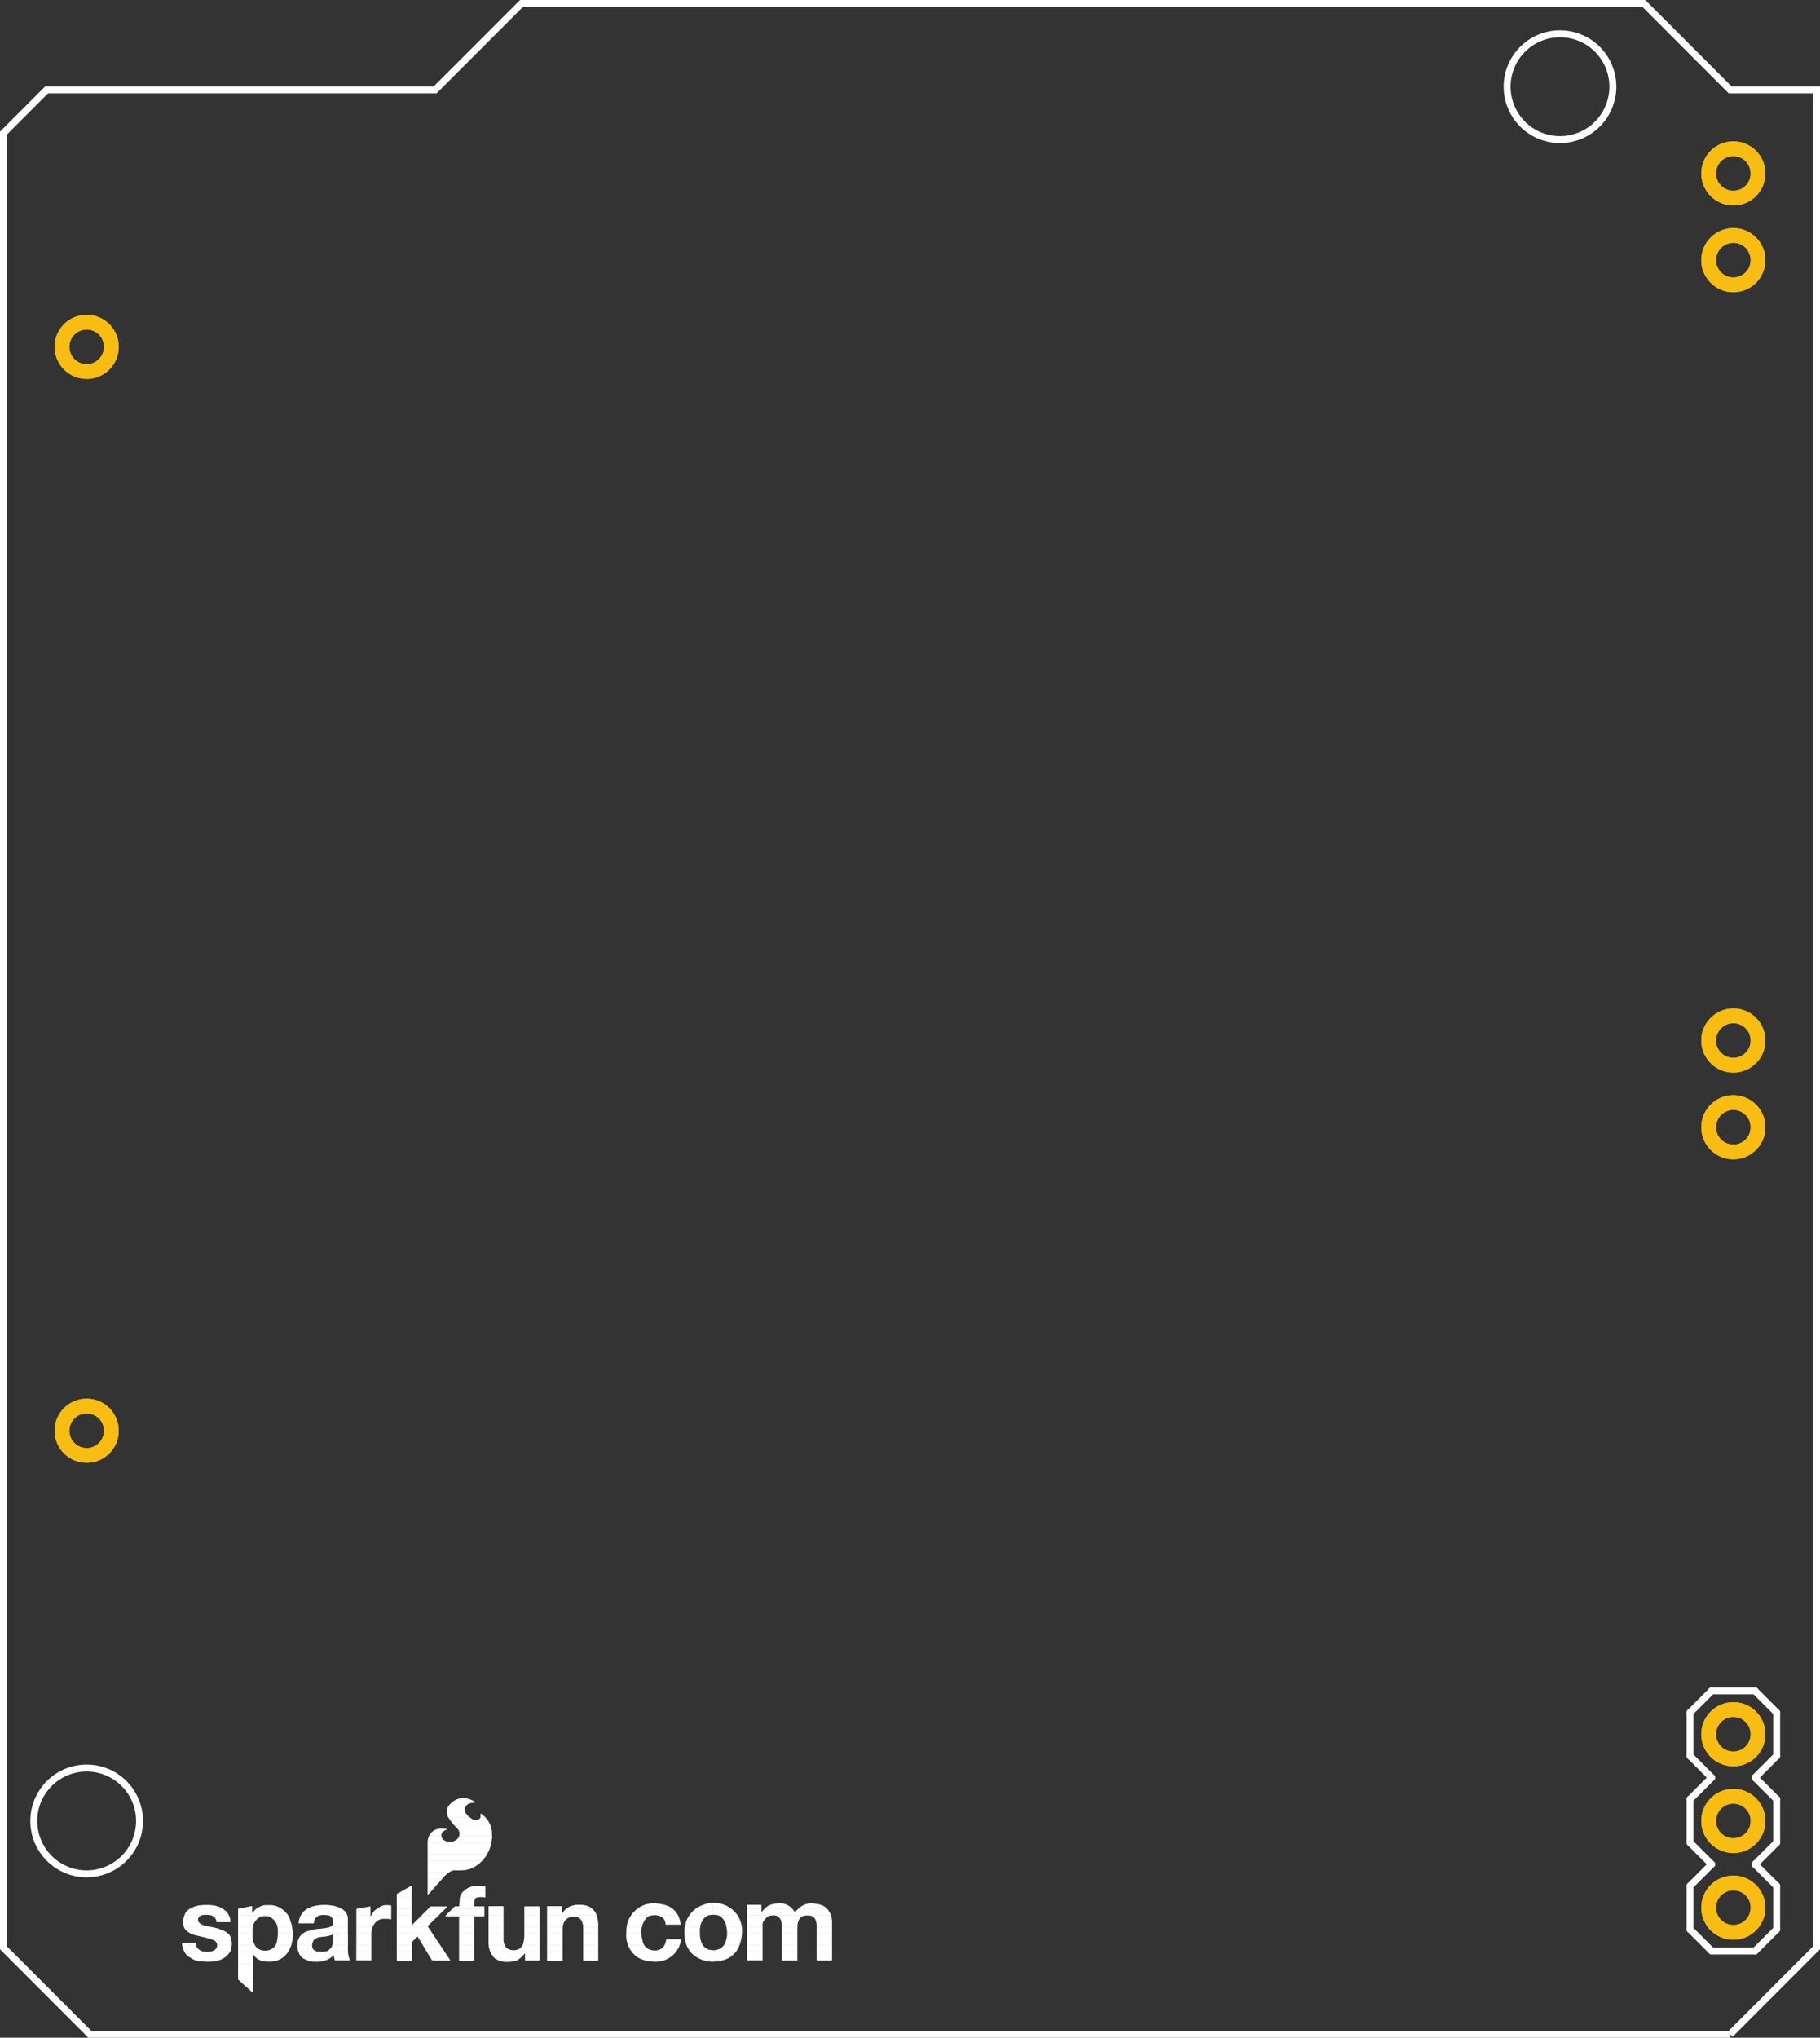 <?xml version='1.0' encoding='UTF-8' standalone='no'?>
<!-- Created with Fritzing (http://www.fritzing.org/) -->
<svg xmlns="http://www.w3.org/2000/svg" width="2.1in" x="0in" version="1.2" y="0in" height="2.35in" viewBox="0 0 151.2 169.2" baseProfile="tiny">
 <rect x="0" y="0" width="151.2" height="169.2" fill="#333333" stroke="none"/>
 <desc >Fritzing footprint generated by brd2svg</desc>
 <g  id="silkscreen" stroke-width="0">
  <path  fill="none" stroke="white" stroke-width="0.576" d="M143.739,168.912L7.461,168.912L0.288,161.736L0.288,11.051L3.874,7.464L36.151,7.464L43.323,0.288L136.567,0.288L143.739,7.464L150.912,7.464L150.912,161.736L143.739,168.912M125.208,7.2a4.392,4.392,0,1,0,8.784,0,4.392,4.392,0,1,0,-8.784,0zM2.808,151.2a4.392,4.392,0,1,0,8.784,0,4.392,4.392,0,1,0,-8.784,0z"/>
  <g  stroke-width="0">
   <title >element:JP1</title>
   <g  stroke-width="0">
    <title >package:SFE-NEW-WEBLOGO</title>
    <line  stroke="white" stroke-linecap="round" y1="162.778" x1="45.497" y2="158.321" stroke-width="0.072" x2="45.497"/>
    <line  stroke="white" stroke-linecap="round" y1="158.321" x1="45.497" y2="158.321" stroke-width="0.072" x2="46.642"/>
    <line  stroke="white" stroke-linecap="round" y1="158.321" x1="46.642" y2="158.947" stroke-width="0.072" x2="46.642"/>
    <line  stroke="white" stroke-linecap="round" y1="158.947" x1="46.642" y2="158.947" stroke-width="0.072" x2="46.663"/>
    <path  fill="none" stroke="white" stroke-width="0.072" d="M46.663,158.947A0.07,0.07,0,0,0,46.714,158.926"/>
    <path  fill="none" stroke="white" stroke-width="0.072" d="M46.714,158.926A0.422,0.422,0,0,0,46.749,158.882"/>
    <path  fill="none" stroke="white" stroke-width="0.072" d="M46.829,158.774A15.263,15.263,0,0,0,46.749,158.882"/>
    <path  fill="none" stroke="white" stroke-width="0.072" d="M47.074,158.522A1.329,1.329,0,0,0,46.829,158.774"/>
    <path  fill="none" stroke="white" stroke-width="0.072" d="M47.909,158.213A1.447,1.447,0,0,0,47.074,158.522"/>
    <path  fill="none" stroke="white" stroke-width="0.072" d="M48.477,158.227A4.253,4.253,0,0,0,47.909,158.213"/>
    <path  fill="none" stroke="white" stroke-width="0.072" d="M49.233,158.58A1.234,1.234,0,0,0,48.477,158.227"/>
    <path  fill="none" stroke="white" stroke-width="0.072" d="M49.557,159.127A1.261,1.261,0,0,0,49.233,158.58"/>
    <path  fill="none" stroke="white" stroke-width="0.072" d="M49.651,159.761A2.409,2.409,0,0,0,49.557,159.127"/>
    <line  stroke="white" stroke-linecap="round" y1="159.761" x1="49.651" y2="162.749" stroke-width="0.072" x2="49.651"/>
    <line  stroke="white" stroke-linecap="round" y1="162.749" x1="49.651" y2="162.749" stroke-width="0.072" x2="48.492"/>
    <line  stroke="white" stroke-linecap="round" y1="162.749" x1="48.492" y2="160.013" stroke-width="0.072" x2="48.492"/>
    <path  fill="none" stroke="white" stroke-width="0.072" d="M48.492,160.013A1.162,1.162,0,0,0,48.327,159.415"/>
    <path  fill="none" stroke="white" stroke-width="0.072" d="M48.327,159.415A0.643,0.643,0,0,0,47.995,159.142"/>
    <path  fill="none" stroke="white" stroke-width="0.072" d="M47.995,159.142A0.482,0.482,0,0,0,47.808,159.113"/>
    <path  fill="none" stroke="white" stroke-width="0.072" d="M47.491,159.127A128.104,128.104,0,0,0,47.808,159.113"/>
    <path  fill="none" stroke="white" stroke-width="0.072" d="M47.491,159.127A0.743,0.743,0,0,0,47.038,159.307"/>
    <path  fill="none" stroke="white" stroke-width="0.072" d="M47.038,159.307A0.929,0.929,0,0,0,46.779,159.674"/>
    <path  fill="none" stroke="white" stroke-width="0.072" d="M46.779,159.674A1.281,1.281,0,0,0,46.692,160.121"/>
    <path  fill="none" stroke="white" stroke-width="0.072" d="M46.692,160.121A7.576,7.576,0,0,0,46.692,160.315"/>
    <line  stroke="white" stroke-linecap="round" y1="160.315" x1="46.692" y2="162.778" stroke-width="0.072" x2="46.692"/>
    <line  stroke="white" stroke-linecap="round" y1="162.778" x1="46.692" y2="162.778" stroke-width="0.072" x2="45.497"/>
    <line  stroke="white" stroke-linecap="round" y1="158.047" x1="59.199" y2="158.962" stroke-width="0.072" x2="59.199"/>
    <line  stroke="white" stroke-linecap="round" y1="158.962" x1="59.199" y2="158.962" stroke-width="0.072" x2="59.133"/>
    <path  fill="none" stroke="white" stroke-width="0.072" d="M59.133,158.962A0.893,0.893,0,0,0,58.428,159.307"/>
    <path  fill="none" stroke="white" stroke-width="0.072" d="M58.428,159.307A1.493,1.493,0,0,0,58.118,160.114"/>
    <path  fill="none" stroke="white" stroke-width="0.072" d="M58.118,160.114A4.206,4.206,0,0,0,58.126,160.812"/>
    <path  fill="none" stroke="white" stroke-width="0.072" d="M58.126,160.812A1.717,1.717,0,0,0,58.32,161.46"/>
    <path  fill="none" stroke="white" stroke-width="0.072" d="M58.32,161.46A0.929,0.929,0,0,0,58.853,161.906"/>
    <path  fill="none" stroke="white" stroke-width="0.072" d="M58.853,161.906A1.3,1.3,0,0,0,59.803,161.849"/>
    <path  fill="none" stroke="white" stroke-width="0.072" d="M59.803,161.849A0.889,0.889,0,0,0,60.214,161.46"/>
    <path  fill="none" stroke="white" stroke-width="0.072" d="M60.214,161.46A1.909,1.909,0,0,0,60.437,160.582"/>
    <path  fill="none" stroke="white" stroke-width="0.072" d="M60.437,160.582A2.988,2.988,0,0,0,60.358,159.869"/>
    <path  fill="none" stroke="white" stroke-width="0.072" d="M60.358,159.869A1.43,1.43,0,0,0,59.998,159.206"/>
    <path  fill="none" stroke="white" stroke-width="0.072" d="M59.998,159.206A0.734,0.734,0,0,0,59.703,159.019"/>
    <path  fill="none" stroke="white" stroke-width="0.072" d="M59.703,159.019A1.375,1.375,0,0,0,59.256,158.947"/>
    <line  stroke="white" stroke-linecap="round" y1="158.947" x1="59.256" y2="158.047" stroke-width="0.072" x2="59.256"/>
    <line  stroke="white" stroke-linecap="round" y1="158.047" x1="59.256" y2="158.047" stroke-width="0.072" x2="59.299"/>
    <path  fill="none" stroke="white" stroke-width="0.072" d="M59.933,158.126A2.57,2.57,0,0,0,59.299,158.047"/>
    <path  fill="none" stroke="white" stroke-width="0.072" d="M60.84,158.602A2.214,2.214,0,0,0,59.933,158.126"/>
    <path  fill="none" stroke="white" stroke-width="0.072" d="M61.617,160.33A2.262,2.262,0,0,0,60.84,158.602"/>
    <path  fill="none" stroke="white" stroke-width="0.072" d="M61.373,161.582A3.497,3.497,0,0,0,61.617,160.33"/>
    <path  fill="none" stroke="white" stroke-width="0.072" d="M60.199,162.691A1.905,1.905,0,0,0,61.373,161.582"/>
    <path  fill="none" stroke="white" stroke-width="0.072" d="M59.177,162.85A3.139,3.139,0,0,0,60.199,162.691"/>
    <path  fill="none" stroke="white" stroke-width="0.072" d="M57.614,162.281A2.511,2.511,0,0,0,59.177,162.85"/>
    <path  fill="none" stroke="white" stroke-width="0.072" d="M57.247,161.856A1.646,1.646,0,0,0,57.614,162.281"/>
    <path  fill="none" stroke="white" stroke-width="0.072" d="M56.938,161.014A2.386,2.386,0,0,0,57.247,161.856"/>
    <path  fill="none" stroke="white" stroke-width="0.072" d="M56.945,159.926A3.218,3.218,0,0,0,56.938,161.014"/>
    <path  fill="none" stroke="white" stroke-width="0.072" d="M58.003,158.4A2.229,2.229,0,0,0,56.945,159.926"/>
    <path  fill="none" stroke="white" stroke-width="0.072" d="M59.199,158.047A2.54,2.54,0,0,0,58.003,158.4"/>
    <g  stroke-width="0">
     <title >polygon</title>
     <path  fill="none" stroke="white" stroke-linecap="round" stroke-width="0.072" d="M15.156,161.352L15.163,161.453M15.163,161.453L15.192,161.618M15.192,161.618L15.315,161.978M15.315,161.978L15.402,162.148M15.402,162.148L15.521,162.296M15.521,162.296L15.667,162.418M15.667,162.418L16.006,162.634M16.006,162.634L16.248,162.746M16.248,162.746L16.509,162.806M16.509,162.806L17.237,162.857M17.237,162.857L17.613,162.844M17.613,162.844L17.985,162.792M17.985,162.792L18.269,162.712M18.269,162.712L18.534,162.584M18.534,162.584L18.773,162.412M18.773,162.412L18.979,162.202M18.979,162.202L19.087,162.042M19.087,162.042L19.162,161.865M19.162,161.865L19.203,161.676M19.203,161.676L19.224,161.381M19.224,161.381L19.197,161.082M19.197,161.082L19.102,160.798M19.102,160.798L19.03,160.681M19.03,160.681L18.936,160.582M18.936,160.582L18.74,160.438M18.74,160.438L18.526,160.322M18.526,160.322L18.056,160.15M18.056,160.15L17.568,160.042M17.568,160.042L16.992,159.926M16.992,159.926L16.773,159.847M16.773,159.847L16.575,159.725M16.575,159.725L16.487,159.635M16.487,159.635L16.43,159.523M16.43,159.523L16.41,159.408M16.41,159.408L16.425,159.291M16.425,159.291L16.474,159.185M16.474,159.185L16.546,159.101M16.546,159.101L16.639,159.041M16.639,159.041L16.766,158.994M16.766,158.994L16.898,158.969M16.898,158.969L17.143,158.956M17.143,158.956L17.388,158.969M17.388,158.969L17.534,158.998M17.534,158.998L17.673,159.054M17.673,159.054L17.799,159.134M17.799,159.134L17.882,159.214M17.882,159.214L17.947,159.309M17.947,159.309L17.993,159.415M17.993,159.415L18.01,159.49M18.01,159.49L18.015,159.566M18.015,159.566L19.116,159.566M19.116,159.566L19.095,159.365M19.095,159.365L18.511,158.998M18.511,158.998L17.223,158.623M17.223,158.623L16.035,158.933M16.035,158.933L16.186,159.797M16.186,159.797L17.431,160.538M17.431,160.538L18.634,161.194M18.634,161.194L18.324,162.115M18.324,162.115L17.208,162.367M17.208,162.367L15.156,161.352M16.447,162.792L17.985,162.792M16.192,162.72L18.24,162.72M16.037,162.648L18.401,162.648M15.915,162.576L18.545,162.576M15.802,162.504L18.645,162.504M15.689,162.432L18.745,162.432M15.598,162.36L17.194,162.36M17.239,162.36L18.824,162.36M15.515,162.288L17.048,162.288M17.558,162.288L18.894,162.288M15.457,162.216L16.903,162.216M17.877,162.216L18.965,162.216M15.4,162.144L16.757,162.144M18.196,162.144L19.018,162.144M15.363,162.072L16.612,162.072M18.339,162.072L19.066,162.072M15.325,162L16.466,162M18.363,162L19.104,162M15.297,161.928L16.32,161.928M18.387,161.928L19.135,161.928M15.273,161.856L16.175,161.856M18.411,161.856L19.164,161.856M15.248,161.784L16.029,161.784M18.435,161.784L19.179,161.784M15.224,161.712L15.884,161.712M18.459,161.712L19.195,161.712M15.199,161.64L15.738,161.64M18.484,161.64L19.205,161.64M15.183,161.568L15.593,161.568M18.508,161.568L19.21,161.568M15.171,161.496L15.447,161.496M18.532,161.496L19.215,161.496M15.161,161.424L15.302,161.424M18.556,161.424L19.221,161.424M18.581,161.352L19.221,161.352M18.605,161.28L19.215,161.28M18.629,161.208L19.209,161.208M18.528,161.136L19.203,161.136M18.396,161.064L19.191,161.064M18.263,160.992L19.167,160.992M18.131,160.92L19.143,160.92M17.999,160.848L19.119,160.848M17.867,160.776L19.088,160.776M17.735,160.704L19.045,160.704M17.603,160.632L18.984,160.632M17.471,160.56L18.907,160.56M17.346,160.488L18.809,160.488M17.225,160.416L18.7,160.416M17.104,160.344L18.566,160.344M16.983,160.272L18.389,160.272M16.863,160.2L18.193,160.2M16.741,160.128L17.959,160.128M16.621,160.056L17.633,160.056M16.5,159.984L17.28,159.984M16.379,159.912L16.952,159.912M16.258,159.84L16.762,159.84M16.18,159.768L16.645,159.768M16.168,159.696L16.547,159.696M16.155,159.624L16.482,159.624M16.142,159.552L16.445,159.552M18.013,159.552L19.115,159.552M16.13,159.48L16.423,159.48M18.007,159.48L19.107,159.48M16.117,159.408L16.41,159.408M17.99,159.408L19.099,159.408M16.105,159.336L16.419,159.336M17.959,159.336L19.049,159.336M16.092,159.264L16.438,159.264M17.916,159.264L18.934,159.264M16.079,159.192L16.47,159.192M17.858,159.192L18.82,159.192M16.067,159.12L16.53,159.12M17.776,159.12L18.706,159.12M16.054,159.048L16.628,159.048M17.658,159.048L18.591,159.048M16.042,158.976L16.861,158.976M17.423,158.976L18.437,158.976M16.146,158.904L18.189,158.904M16.422,158.832L17.942,158.832M16.697,158.76L17.694,158.76M16.974,158.688L17.446,158.688"/>
    </g>
    <g  stroke-width="0">
     <title >polygon</title>
     <path  fill="none" stroke="white" stroke-linecap="round" stroke-width="0.072" d="M19.095,159.343L19.037,159.185M19.037,159.185L18.936,158.962M18.936,158.962L18.855,158.836M18.855,158.836L18.756,158.724M18.756,158.724L18.484,158.509M18.484,158.509L18.173,158.357M18.173,158.357L17.79,158.252M17.79,158.252L17.395,158.213M17.395,158.213L16.884,158.213M16.884,158.213L16.479,158.257M16.479,158.257L16.088,158.373M16.088,158.373L15.725,158.558M15.725,158.558L15.59,158.663M15.59,158.663L15.478,158.792M15.478,158.792L15.393,158.94M15.393,158.94L15.292,159.247M15.292,159.247L15.255,159.569M15.255,159.569L15.286,159.89M15.286,159.89L15.328,160.029M15.328,160.029L15.399,160.156M15.399,160.156L15.495,160.265M15.495,160.265L15.686,160.417M15.686,160.417L15.899,160.538M15.899,160.538L16.128,160.625M16.128,160.625L17.157,160.87M17.157,160.87L17.494,160.957M17.494,160.957L17.813,161.093M17.813,161.093L17.915,161.163M17.915,161.163L17.996,161.256M17.996,161.256L18.051,161.366M18.051,161.366L18.077,161.487M18.077,161.487L18.072,161.611M18.072,161.611L18.036,161.729M18.036,161.729L17.973,161.834M17.973,161.834L17.885,161.921M17.885,161.921L17.733,162.014M17.733,162.014L17.565,162.072M17.565,162.072L17.388,162.094M17.388,162.094L17.006,162.094M17.006,162.094L16.841,162.072M16.841,162.072L16.667,162.008M16.667,162.008L16.511,161.908M16.511,161.908L16.38,161.777M16.38,161.777L16.303,161.652M16.303,161.652L16.259,161.513M16.259,161.513L16.25,161.366M16.25,161.366L16.25,161.352M16.25,161.352L15.156,161.352M15.156,161.352L17.179,162.418M17.179,162.418L18.346,162.158M18.346,162.158L18.663,161.215M18.663,161.215L18.612,161.114M18.612,161.114L16.272,159.754M16.272,159.754L16.135,158.976M16.135,158.976L17.208,158.652M17.208,158.652L18.403,159.034M18.403,159.034L18.957,159.444M18.957,159.444L19.095,159.343M17.07,162.36L17.438,162.36M16.933,162.288L17.762,162.288M16.796,162.216L18.087,162.216M16.66,162.144L18.35,162.144M16.523,162.072L16.841,162.072M17.562,162.072L18.375,162.072M16.386,162L16.655,162M17.755,162L18.398,162M16.25,161.928L16.542,161.928M17.873,161.928L18.423,161.928M16.113,161.856L16.459,161.856M17.951,161.856L18.447,161.856M15.976,161.784L16.387,161.784M18.003,161.784L18.471,161.784M15.839,161.712L16.34,161.712M18.042,161.712L18.495,161.712M15.703,161.64L16.299,161.64M18.064,161.64L18.52,161.64M15.566,161.568L16.277,161.568M18.074,161.568L18.544,161.568M15.429,161.496L16.258,161.496M18.077,161.496L18.568,161.496M15.293,161.424L16.254,161.424M18.064,161.424L18.592,161.424M18.044,161.352L18.616,161.352M18.008,161.28L18.641,161.28M17.954,161.208L18.659,161.208M17.876,161.136L18.623,161.136M17.745,161.064L18.525,161.064M17.575,160.992L18.402,160.992M17.351,160.92L18.278,160.92M17.067,160.848L18.154,160.848M16.764,160.776L18.03,160.776M16.461,160.704L17.907,160.704M16.158,160.632L17.783,160.632M15.956,160.56L17.659,160.56M15.81,160.488L17.535,160.488M15.684,160.416L17.411,160.416M15.594,160.344L17.287,160.344M15.503,160.272L17.163,160.272M15.437,160.2L17.04,160.2M15.383,160.128L16.916,160.128M15.343,160.056L16.792,160.056M15.314,159.984L16.668,159.984M15.292,159.912L16.545,159.912M15.281,159.84L16.421,159.84M15.274,159.768L16.297,159.768M15.267,159.696L16.262,159.696M15.261,159.624L16.249,159.624M15.257,159.552L16.237,159.552M15.266,159.48L16.224,159.48M15.274,159.408L16.211,159.408M18.909,159.408L19.006,159.408M15.282,159.336L16.199,159.336M18.812,159.336L19.092,159.336M15.29,159.264L16.186,159.264M18.714,159.264L19.066,159.264M15.31,159.192L16.173,159.192M18.617,159.192L19.04,159.192M15.334,159.12L16.161,159.12M18.52,159.12L19.008,159.12M15.358,159.048L16.148,159.048M18.422,159.048L18.975,159.048M15.382,158.976L16.135,158.976M18.223,158.976L18.943,158.976M15.414,158.904L16.373,158.904M17.997,158.904L18.899,158.904M15.456,158.832L16.612,158.832M17.771,158.832L18.852,158.832M15.506,158.76L16.85,158.76M17.546,158.76L18.788,158.76M15.569,158.688L17.089,158.688M17.32,158.688L18.71,158.688M15.651,158.616L18.619,158.616M15.754,158.544L18.528,158.544M15.895,158.472L18.408,158.472M16.036,158.4L18.261,158.4M16.24,158.328L18.067,158.328M16.487,158.256L17.804,158.256"/>
    </g>
    <g  stroke-width="0">
     <title >polygon</title>
     <path  fill="none" stroke="white" stroke-linecap="round" stroke-width="0.072" d="M20.916,158.306L20.909,158.875M20.909,158.875L20.93,158.897M20.93,158.897L20.945,158.904M20.945,158.904L21.009,158.832M21.009,158.832L21.262,158.558M21.262,158.558L21.359,158.473M21.359,158.473L21.471,158.407M21.471,158.407L21.845,158.256M21.845,158.256L21.982,158.227M21.982,158.227L22.543,158.22M22.543,158.22L22.85,158.272M22.85,158.272L23.141,158.386M23.141,158.386L23.397,158.539M23.397,158.539L23.631,158.724M23.631,158.724L23.855,158.976M23.855,158.976L24.019,159.271M24.019,159.271L24.21,159.87M24.21,159.87L24.29,160.494M24.29,160.494L24.257,161.122M24.257,161.122L24.165,161.512M24.165,161.512L24.008,161.88M24.008,161.88L23.789,162.216M23.789,162.216L23.602,162.416M23.602,162.416L23.385,162.582M23.385,162.582L23.142,162.708M23.142,162.708L22.881,162.792M22.881,162.792L22.538,162.845M22.538,162.845L22.19,162.85M22.19,162.85L21.845,162.806M21.845,162.806L21.606,162.732M21.606,162.732L21.387,162.608M21.387,162.608L21.2,162.441M21.2,162.441L21.053,162.238M21.053,162.238L21.053,161.395M21.053,161.395L21.075,161.374M21.075,161.374L21.075,161.388M21.075,161.388L21.08,161.415M21.08,161.415L21.096,161.438M21.096,161.438L21.11,161.46M21.11,161.46L21.197,161.623M21.197,161.623L21.32,161.763M21.32,161.763L21.471,161.87M21.471,161.87L21.669,161.956M21.669,161.956L21.881,162M21.881,162L22.146,162.001M22.146,162.001L22.407,161.95M22.407,161.95L22.624,161.85M22.624,161.85L22.808,161.698M22.808,161.698L22.948,161.504M22.948,161.504L23.033,161.28M23.033,161.28L23.12,160.722M23.12,160.722L23.119,160.157M23.119,160.157L23.064,159.875M23.064,159.875L22.946,159.612M22.946,159.612L22.772,159.383M22.772,159.383L22.55,159.199M22.55,159.199L22.402,159.122M22.402,159.122L22.241,159.076M22.241,159.076L22.075,159.062M22.075,159.062L21.765,159.077M21.765,159.077L21.653,159.1M21.653,159.1L21.549,159.149M21.549,159.149L21.342,159.311M21.342,159.311L21.168,159.509M21.168,159.509L21.047,159.715M21.047,159.715L20.969,159.942M20.969,159.942L20.938,160.178M20.938,160.178L20.945,160.906M20.945,160.906L20.981,161.129M20.981,161.129L21.046,161.323M21.046,161.323L21.047,161.333M21.047,161.333L21.043,161.343M21.043,161.343L21.035,161.351M21.035,161.351L21.024,161.352M21.024,161.352L20.988,161.352M20.988,161.352L20.988,162.23M20.988,162.23L20.988,165.406M20.988,165.406L19.814,164.347M19.814,164.347L19.814,158.537M19.814,158.537L19.814,158.515M19.814,158.515L20.916,158.306M20.964,165.384L20.988,165.384M20.884,165.312L20.988,165.312M20.805,165.24L20.988,165.24M20.725,165.168L20.988,165.168M20.645,165.096L20.988,165.096M20.565,165.024L20.988,165.024M20.485,164.952L20.988,164.952M20.405,164.88L20.988,164.88M20.326,164.808L20.988,164.808M20.246,164.736L20.988,164.736M20.166,164.664L20.988,164.664M20.086,164.592L20.988,164.592M20.006,164.52L20.988,164.52M19.926,164.448L20.988,164.448M19.847,164.376L20.988,164.376M19.814,164.304L20.988,164.304M19.814,164.232L20.988,164.232M19.814,164.16L20.988,164.16M19.814,164.088L20.988,164.088M19.814,164.016L20.988,164.016M19.814,163.944L20.988,163.944M19.814,163.872L20.988,163.872M19.814,163.8L20.988,163.8M19.814,163.728L20.988,163.728M19.814,163.656L20.988,163.656M19.814,163.584L20.988,163.584M19.814,163.512L20.988,163.512M19.814,163.44L20.988,163.44M19.814,163.368L20.988,163.368M19.814,163.296L20.988,163.296M19.814,163.224L20.988,163.224M19.814,163.152L20.988,163.152M19.814,163.08L20.988,163.08M19.814,163.008L20.988,163.008M19.814,162.936L20.988,162.936M19.814,162.864L20.988,162.864M19.814,162.792L20.988,162.792M21.799,162.792L22.881,162.792M19.814,162.72L20.988,162.72M21.586,162.72L23.107,162.72M19.814,162.648L20.988,162.648M21.459,162.648L23.258,162.648M19.814,162.576L20.988,162.576M21.352,162.576L23.393,162.576M19.814,162.504L20.988,162.504M21.272,162.504L23.487,162.504M19.814,162.432L20.988,162.432M21.194,162.432L23.582,162.432M19.814,162.36L20.988,162.36M21.142,162.36L23.655,162.36M19.814,162.288L20.988,162.288M21.09,162.288L23.722,162.288M19.814,162.216L20.988,162.216M21.053,162.216L23.789,162.216M19.814,162.144L20.988,162.144M21.053,162.144L23.836,162.144M19.814,162.072L20.988,162.072M21.053,162.072L23.883,162.072M19.814,162L20.988,162M21.053,162L21.881,162M22.154,162L23.93,162M19.814,161.928L20.988,161.928M21.053,161.928L21.604,161.928M22.453,161.928L23.977,161.928M19.814,161.856L20.988,161.856M21.053,161.856L21.45,161.856M22.611,161.856L24.018,161.856M19.814,161.784L20.988,161.784M21.053,161.784L21.349,161.784M22.704,161.784L24.049,161.784M19.814,161.712L20.988,161.712M21.053,161.712L21.275,161.712M22.791,161.712L24.08,161.712M19.814,161.64L20.988,161.64M21.053,161.64L21.212,161.64M22.85,161.64L24.111,161.64M19.814,161.568L20.988,161.568M21.053,161.568L21.168,161.568M22.901,161.568L24.141,161.568M19.814,161.496L20.988,161.496M21.053,161.496L21.13,161.496M22.951,161.496L24.169,161.496M19.814,161.424L20.988,161.424M21.053,161.424L21.086,161.424M22.978,161.424L24.186,161.424M19.814,161.352L21.024,161.352M23.005,161.352L24.203,161.352M19.814,161.28L21.031,161.28M23.033,161.28L24.22,161.28M19.814,161.208L21.007,161.208M23.044,161.208L24.237,161.208M19.814,161.136L20.983,161.136M23.055,161.136L24.254,161.136M19.814,161.064L20.97,161.064M23.067,161.064L24.26,161.064M19.814,160.992L20.959,160.992M23.078,160.992L24.264,160.992M19.814,160.92L20.947,160.92M23.089,160.92L24.268,160.92M19.814,160.848L20.944,160.848M23.1,160.848L24.271,160.848M19.814,160.776L20.944,160.776M23.112,160.776L24.275,160.776M19.814,160.704L20.943,160.704M23.12,160.704L24.279,160.704M19.814,160.632L20.942,160.632M23.12,160.632L24.283,160.632M19.814,160.56L20.941,160.56M23.12,160.56L24.287,160.56M19.814,160.488L20.941,160.488M23.12,160.488L24.289,160.488M19.814,160.416L20.94,160.416M23.12,160.416L24.28,160.416M19.814,160.344L20.939,160.344M23.12,160.344L24.271,160.344M19.814,160.272L20.938,160.272M23.119,160.272L24.262,160.272M19.814,160.2L20.938,160.2M23.119,160.2L24.252,160.2M19.814,160.128L20.944,160.128M23.113,160.128L24.243,160.128M19.814,160.056L20.954,160.056M23.099,160.056L24.234,160.056M19.814,159.984L20.964,159.984M23.085,159.984L24.225,159.984M19.814,159.912L20.98,159.912M23.071,159.912L24.215,159.912M19.814,159.84L21.004,159.84M23.048,159.84L24.201,159.84M19.814,159.768L21.029,159.768M23.016,159.768L24.177,159.768M19.814,159.696L21.059,159.696M22.984,159.696L24.155,159.696M19.814,159.624L21.101,159.624M22.951,159.624L24.132,159.624M19.814,159.552L21.143,159.552M22.9,159.552L24.109,159.552M19.814,159.48L21.194,159.48M22.846,159.48L24.086,159.48M19.814,159.408L21.257,159.408M22.791,159.408L24.063,159.408M19.814,159.336L21.32,159.336M22.715,159.336L24.04,159.336M19.814,159.264L21.402,159.264M22.629,159.264L24.015,159.264M19.814,159.192L21.494,159.192M22.537,159.192L23.975,159.192M19.814,159.12L21.61,159.12M22.395,159.12L23.935,159.12M19.814,159.048L23.895,159.048M19.814,158.976L23.854,158.976M19.814,158.904L20.945,158.904M20.945,158.904L23.79,158.904M19.814,158.832L20.909,158.832M21.009,158.832L23.726,158.832M19.814,158.76L20.911,158.76M21.076,158.76L23.662,158.76M19.814,158.688L20.912,158.688M21.142,158.688L23.585,158.688M19.814,158.616L20.912,158.616M21.208,158.616L23.494,158.616M19.814,158.544L20.913,158.544M21.278,158.544L23.403,158.544M20.042,158.472L20.914,158.472M21.361,158.472L23.285,158.472M20.422,158.4L20.915,158.4M21.488,158.4L23.165,158.4M20.802,158.328L20.916,158.328M21.666,158.328L22.993,158.328M21.845,158.256L22.755,158.256"/>
    </g>
    <g  stroke-width="0">
     <title >polygon</title>
     <path  fill="none" stroke="white" stroke-linecap="round" stroke-width="0.072" d="M37.109,151.906L36.972,151.884M36.972,151.884L36.706,151.863M36.706,151.863L36.439,151.884M36.439,151.884L36.241,151.936M36.241,151.936L36.057,152.027M36.057,152.027L35.895,152.153M35.895,152.153L35.763,152.309M35.763,152.309L35.649,152.516M35.649,152.516L35.581,152.743M35.581,152.743L35.561,152.978M35.561,152.978L35.561,157.277M35.561,157.277L36.943,155.722M36.943,155.722L37.189,155.496M37.189,155.496L37.476,155.326M37.476,155.326L37.581,155.287M37.581,155.287L37.692,155.268M37.692,155.268L38.34,155.268M38.34,155.268L38.726,155.233M38.726,155.233L39.1,155.128M39.1,155.128L39.449,154.958M39.449,154.958L39.777,154.727M39.777,154.727L40.069,154.452M40.069,154.452L40.32,154.138M40.32,154.138L40.588,153.661M40.588,153.661L40.767,153.144M40.767,153.144L40.848,152.603M40.848,152.603L40.831,152.057M40.831,152.057L40.772,151.762M40.772,151.762L40.671,151.479M40.671,151.479L40.529,151.214M40.529,151.214L40.272,150.892M40.272,150.892L39.953,150.631M39.953,150.631L39.953,150.883M39.953,150.883L39.947,150.924M39.947,150.924L39.931,150.962M39.931,150.962L39.847,151.067M39.847,151.067L39.737,151.142M39.737,151.142L39.679,151.164M39.679,151.164L39.517,151.181M39.517,151.181L39.356,151.152M39.356,151.152L39.211,151.078M39.211,151.078L38.952,150.89M38.952,150.89L38.832,150.787M38.832,150.787L38.729,150.667M38.729,150.667L38.646,150.533M38.646,150.533L38.585,150.386M38.585,150.386L38.566,150.294M38.566,150.294L38.571,150.199M38.571,150.199L38.617,150.043M38.617,150.043L38.704,149.905M38.704,149.905L38.823,149.793M38.823,149.793L38.967,149.717M38.967,149.717L39.112,149.676M39.112,149.676L39.261,149.659M39.261,149.659L39.434,149.659M39.434,149.659L39.434,149.659M39.434,149.659L39.427,149.652M39.427,149.652L39.304,149.556M39.304,149.556L39.161,149.494M39.161,149.494L39.06,149.45M39.06,149.45L38.995,149.422M38.995,149.422L38.746,149.36M38.746,149.36L38.491,149.335M38.491,149.335L38.245,149.354M38.245,149.354L38.007,149.419M38.007,149.419L37.785,149.53M37.785,149.53L37.565,149.688M37.565,149.688L37.368,149.875M37.368,149.875L37.246,150.047M37.246,150.047L37.17,150.242M37.17,150.242L37.145,150.451M37.145,150.451L37.174,150.66M37.174,150.66L37.253,150.854M37.253,150.854L37.589,151.353M37.589,151.353L38.002,151.79M38.002,151.79L38.11,151.918M38.11,151.918L38.182,152.069M38.182,152.069L38.213,152.233M38.213,152.233L38.2,152.4M38.2,152.4L38.144,152.559M38.144,152.559L38.05,152.696M38.05,152.696L37.922,152.806M37.922,152.806L37.763,152.892M37.763,152.892L37.591,152.95M37.591,152.95L37.411,152.978M37.411,152.978L37.201,152.968M37.201,152.968L37.001,152.906M37.001,152.906L36.821,152.798M36.821,152.798L36.726,152.698M36.726,152.698L36.663,152.575M36.663,152.575L36.634,152.449M36.634,152.449L36.634,152.32M36.634,152.32L36.663,152.194M36.663,152.194L36.688,152.145M36.688,152.145L36.727,152.107M36.727,152.107L36.965,151.934M36.965,151.934L37.009,151.911M37.009,151.911L37.059,151.901M37.059,151.901L37.109,151.906M35.561,157.248L35.586,157.248M35.561,157.176L35.651,157.176M35.561,157.104L35.715,157.104M35.561,157.032L35.778,157.032M35.561,156.96L35.842,156.96M35.561,156.888L35.907,156.888M35.561,156.816L35.97,156.816M35.561,156.744L36.034,156.744M35.561,156.672L36.098,156.672M35.561,156.6L36.162,156.6M35.561,156.528L36.226,156.528M35.561,156.456L36.29,156.456M35.561,156.384L36.354,156.384M35.561,156.312L36.418,156.312M35.561,156.24L36.482,156.24M35.561,156.168L36.546,156.168M35.561,156.096L36.61,156.096M35.561,156.024L36.674,156.024M35.561,155.952L36.738,155.952M35.561,155.88L36.802,155.88M35.561,155.808L36.866,155.808M35.561,155.736L36.93,155.736M35.561,155.664L37.006,155.664M35.561,155.592L37.084,155.592M35.561,155.52L37.163,155.52M35.561,155.448L37.27,155.448M35.561,155.376L37.391,155.376M35.561,155.304L37.535,155.304M35.561,155.232L38.729,155.232M35.561,155.16L38.987,155.16M35.561,155.088L39.183,155.088M35.561,155.016L39.331,155.016M35.561,154.944L39.469,154.944M35.561,154.872L39.571,154.872M35.561,154.8L39.673,154.8M35.561,154.728L39.776,154.728M35.561,154.656L39.852,154.656M35.561,154.584L39.928,154.584M35.561,154.512L40.005,154.512M35.561,154.44L40.078,154.44M35.561,154.368L40.136,154.368M35.561,154.296L40.193,154.296M35.561,154.224L40.251,154.224M35.561,154.152L40.308,154.152M35.561,154.08L40.352,154.08M35.561,154.008L40.393,154.008M35.561,153.936L40.433,153.936M35.561,153.864L40.474,153.864M35.561,153.792L40.514,153.792M35.561,153.72L40.555,153.72M35.561,153.648L40.593,153.648M35.561,153.576L40.618,153.576M35.561,153.504L40.642,153.504M35.561,153.432L40.667,153.432M35.561,153.36L40.692,153.36M35.561,153.288L40.717,153.288M35.561,153.216L40.742,153.216M35.561,153.144L40.767,153.144M35.561,153.072L40.777,153.072M35.561,153L40.788,153M35.565,152.928L37.07,152.928M37.655,152.928L40.799,152.928M35.571,152.856L36.916,152.856M37.829,152.856L40.81,152.856M35.577,152.784L36.807,152.784M37.948,152.784L40.821,152.784M35.59,152.712L36.739,152.712M38.031,152.712L40.832,152.712M35.612,152.64L36.696,152.64M38.088,152.64L40.842,152.64M35.633,152.568L36.661,152.568M38.138,152.568L40.847,152.568M35.66,152.496L36.645,152.496M38.166,152.496L40.845,152.496M35.7,152.424L36.634,152.424M38.191,152.424L40.843,152.424M35.739,152.352L36.634,152.352M38.204,152.352L40.84,152.352M35.787,152.28L36.643,152.28M38.209,152.28L40.838,152.28M35.849,152.208L36.659,152.208M38.208,152.208L40.836,152.208M35.917,152.136L36.697,152.136M38.194,152.136L40.834,152.136M36.01,152.064L36.786,152.064M38.18,152.064L40.831,152.064M36.128,151.992L36.886,151.992M38.145,151.992L40.818,151.992M36.303,151.92L36.992,151.92M38.111,151.92L40.804,151.92M38.05,151.848L40.79,151.848M37.988,151.776L40.775,151.776M37.92,151.704L40.752,151.704M37.852,151.632L40.726,151.632M37.784,151.56L40.7,151.56M37.716,151.488L40.674,151.488M37.648,151.416L40.637,151.416M37.583,151.344L40.599,151.344M37.534,151.272L40.56,151.272M37.486,151.2L40.518,151.2M37.437,151.128L39.31,151.128M39.758,151.128L40.46,151.128M37.389,151.056L39.181,151.056M39.855,151.056L40.403,151.056M37.34,150.984L39.081,150.984M39.914,150.984L40.345,150.984M37.291,150.912L38.982,150.912M39.949,150.912L40.288,150.912M37.247,150.84L38.894,150.84M39.953,150.84L40.208,150.84M37.218,150.768L38.816,150.768M39.953,150.768L40.12,150.768M37.188,150.696L38.754,150.696M39.953,150.696L40.032,150.696M37.169,150.624L38.703,150.624M37.159,150.552L38.658,150.552M37.149,150.48L38.624,150.48M37.151,150.408L38.594,150.408M37.159,150.336L38.575,150.336M37.168,150.264L38.568,150.264M37.19,150.192L38.572,150.192M37.217,150.12L38.594,150.12M37.245,150.048L38.616,150.048M37.296,149.976L38.659,149.976M37.348,149.904L38.705,149.904M37.414,149.832L38.781,149.832M37.49,149.76L38.885,149.76M37.566,149.688L39.069,149.688M37.666,149.616L39.381,149.616M37.766,149.544L39.276,149.544M37.901,149.472L39.111,149.472M38.078,149.4L38.909,149.4"/>
    </g>
    <g  stroke-width="0">
     <title >polygon</title>
     <path  fill="none" stroke="white" stroke-linecap="round" stroke-width="0.072" d="M24.84,159.667L26.028,159.667M26.028,159.667L26.043,159.667M26.043,159.667L26.043,159.653M26.043,159.653L26.061,159.496M26.061,159.496L26.116,159.348M26.116,159.348L26.205,159.216M26.205,159.216L26.321,159.11M26.321,159.11L26.46,159.034M26.46,159.034L26.626,158.985M26.626,158.985L26.799,158.969M26.799,158.969L27.187,158.983M27.187,158.983L27.297,159.001M27.297,159.001L27.402,159.04M27.402,159.04L27.497,159.098M27.497,159.098L27.574,159.17M27.574,159.17L27.634,159.255M27.634,159.255L27.677,159.35M27.677,159.35L27.71,159.505M27.71,159.505L27.71,159.664M27.71,159.664L27.677,159.818M27.677,159.818L27.662,159.852M27.662,159.852L27.641,159.883M27.641,159.883L27.555,159.962M27.555,159.962L27.427,160.036M27.427,160.036L27.288,160.085M27.288,160.085L26.913,160.15M26.913,160.15L26.287,160.214M26.287,160.214L25.851,160.294M25.851,160.294L25.43,160.43M25.43,160.43L25.233,160.534M25.233,160.534L25.06,160.675M25.06,160.675L24.919,160.848M24.919,160.848L24.797,161.092M24.797,161.092L24.739,161.359M24.739,161.359L24.739,161.66M24.739,161.66L24.792,161.956M24.792,161.956L24.898,162.238M24.898,162.238L24.98,162.374M24.98,162.374L25.087,162.493M25.087,162.493L25.215,162.59M25.215,162.59L25.574,162.762M25.574,162.762L25.963,162.85M25.963,162.85L26.427,162.86M26.427,162.86L26.885,162.792M26.885,162.792L27.178,162.692M27.178,162.692L27.448,162.539M27.448,162.539L27.684,162.338M27.684,162.338L27.699,162.328M27.699,162.328L27.718,162.325M27.718,162.325L27.735,162.331M27.735,162.331L27.749,162.343M27.749,162.343L27.756,162.36M27.756,162.36L27.821,162.655M27.821,162.655L27.843,162.734M27.843,162.734L27.849,162.744M27.849,162.744L27.859,162.75M27.859,162.75L27.871,162.749M27.871,162.749L29.016,162.749M29.016,162.749L28.994,162.691M28.994,162.691L28.894,162.319M28.894,162.319L28.865,161.935M28.865,161.935L28.872,160.704M28.872,160.704L27.713,160.704M27.713,160.704L27.713,160.942M27.713,160.942L27.693,161.253M27.693,161.253L27.634,161.561M27.634,161.561L27.619,161.611M27.619,161.611L27.587,161.687M27.587,161.687L27.54,161.755M27.54,161.755L27.324,161.964M27.324,161.964L27.235,162.02M27.235,162.02L27.137,162.058M27.137,162.058L26.834,162.101M26.834,162.101L26.395,162.086M26.395,162.086L26.257,162.058M26.257,162.058L26.13,161.996M26.13,161.996L26.021,161.906M26.021,161.906L25.962,161.829M25.962,161.829L25.92,161.742M25.92,161.742L25.898,161.647M25.898,161.647L25.895,161.474M25.895,161.474L25.927,161.304M25.927,161.304L25.992,161.143M25.992,161.143L26.054,161.052M26.054,161.052L26.136,160.978M26.136,160.978L26.276,160.893M26.276,160.893L26.429,160.836M26.429,160.836L26.59,160.805M26.59,160.805L27,160.762M27,160.762L27.281,160.713M27.281,160.713L27.555,160.632M27.555,160.632L27.613,160.602M27.613,160.602L27.662,160.557M27.662,160.557L27.698,160.502M27.698,160.502L27.713,160.502M27.713,160.502L27.713,160.675M27.713,160.675L28.865,160.675M28.865,160.675L28.865,159.307M28.865,159.307L28.839,159.098M28.839,159.098L28.763,158.903M28.763,158.903L28.642,158.731M28.642,158.731L28.483,158.594M28.483,158.594L28.114,158.398M28.114,158.398L27.713,158.278M27.713,158.278L27.22,158.212M27.22,158.212L26.723,158.21M26.723,158.21L26.23,158.27M26.23,158.27L25.881,158.365M25.881,158.365L25.553,158.515M25.553,158.515L25.321,158.678M25.321,158.678L25.127,158.885M25.127,158.885L24.98,159.126M24.98,159.126L24.885,159.394M24.885,159.394L24.847,159.674M24.847,159.674L24.84,159.667M25.706,162.792L26.885,162.792M25.485,162.72L27.096,162.72M27.838,162.72L29.005,162.72M25.335,162.648L27.256,162.648M27.819,162.648L28.983,162.648M25.195,162.576L27.383,162.576M27.803,162.576L28.964,162.576M25.101,162.504L27.489,162.504M27.788,162.504L28.944,162.504M25.032,162.432L27.574,162.432M27.772,162.432L28.925,162.432M24.971,162.36L27.659,162.36M27.756,162.36L28.905,162.36M24.928,162.288L28.892,162.288M24.889,162.216L28.887,162.216M24.862,162.144L28.881,162.144M24.835,162.072L26.327,162.072M27.036,162.072L28.876,162.072M24.808,162L26.139,162M27.267,162L28.87,162M24.787,161.928L26.047,161.928M27.361,161.928L28.865,161.928M24.774,161.856L25.982,161.856M27.436,161.856L28.865,161.856M24.761,161.784L25.94,161.784M27.51,161.784L28.866,161.784M24.748,161.712L25.913,161.712M27.569,161.712L28.866,161.712M24.739,161.64L25.898,161.64M27.607,161.64L28.866,161.64M24.739,161.568L25.897,161.568M27.632,161.568L28.867,161.568M24.739,161.496L25.896,161.496M27.646,161.496L28.867,161.496M24.739,161.424L25.904,161.424M27.66,161.424L28.868,161.424M24.741,161.352L25.918,161.352M27.674,161.352L28.868,161.352M24.757,161.28L25.936,161.28M27.688,161.28L28.869,161.28M24.772,161.208L25.965,161.208M27.696,161.208L28.869,161.208M24.788,161.136L25.997,161.136M27.701,161.136L28.869,161.136M24.812,161.064L26.046,161.064M27.705,161.064L28.87,161.064M24.848,160.992L26.12,160.992M27.71,160.992L28.87,160.992M24.883,160.92L26.232,160.92M27.713,160.92L28.871,160.92M24.919,160.848L26.396,160.848M27.713,160.848L28.871,160.848M24.978,160.776L26.863,160.776M27.713,160.776L28.871,160.776M25.037,160.704L27.313,160.704M25.113,160.632L27.555,160.632M27.713,160.632L28.865,160.632M25.202,160.56L27.659,160.56M27.713,160.56L28.865,160.56M25.321,160.488L28.865,160.488M25.475,160.416L28.865,160.416M25.696,160.344L28.865,160.344M25.969,160.272L28.865,160.272M26.427,160.2L28.865,160.2M27.038,160.128L28.865,160.128M27.37,160.056L28.865,160.056M27.517,159.984L28.865,159.984M27.61,159.912L28.865,159.912M27.668,159.84L28.865,159.84M27.688,159.768L28.865,159.768M27.703,159.696L28.865,159.696M24.854,159.624L26.046,159.624M27.71,159.624L28.865,159.624M24.864,159.552L26.054,159.552M27.71,159.552L28.865,159.552M24.874,159.48L26.067,159.48M27.704,159.48L28.865,159.48M24.884,159.408L26.093,159.408M27.689,159.408L28.865,159.408M24.906,159.336L26.124,159.336M27.67,159.336L28.865,159.336M24.932,159.264L26.172,159.264M27.638,159.264L28.86,159.264M24.957,159.192L26.231,159.192M27.59,159.192L28.851,159.192M24.984,159.12L26.31,159.12M27.52,159.12L28.842,159.12M25.028,159.048L26.434,159.048M27.414,159.048L28.82,159.048M25.072,158.976L26.721,158.976M26.993,158.976L28.792,158.976M25.116,158.904L28.764,158.904M25.177,158.832L28.713,158.832M25.244,158.76L28.663,158.76M25.312,158.688L28.592,158.688M25.409,158.616L28.508,158.616M25.512,158.544L28.388,158.544M25.648,158.472L28.253,158.472M25.805,158.4L28.118,158.4M26.019,158.328L27.881,158.328M26.348,158.256L27.55,158.256"/>
    </g>
    <g  stroke-width="0">
     <title >polygon</title>
     <path  fill="none" stroke="white" stroke-linecap="round" stroke-width="0.072" d="M29.635,162.749L29.642,158.53M29.642,158.53L30.737,158.335M30.737,158.335L30.737,159.149M30.737,159.149L30.765,159.163M30.765,159.163L30.809,159.149M30.809,159.149L30.866,159.062M30.866,159.062L31.061,158.767M31.061,158.767L31.151,158.658M31.151,158.658L31.262,158.573M31.262,158.573L31.515,158.407M31.515,158.407L31.688,158.307M31.688,158.307L31.878,158.244M31.878,158.244L32.076,158.22M32.076,158.22L32.465,158.242M32.465,158.242L32.465,159.336M32.465,159.336L32.458,159.336M32.458,159.336L32.414,159.329M32.414,159.329L32.242,159.293M32.242,159.293L31.802,159.293M31.802,159.293L31.643,159.32M31.643,159.32L31.49,159.373M31.49,159.373L31.349,159.451M31.349,159.451L31.154,159.615M31.154,159.615L31,159.818M31,159.818L30.895,160.049M30.895,160.049L30.837,160.287M30.837,160.287L30.816,160.531M30.816,160.531L30.816,162.749M30.816,162.749L29.635,162.749M29.635,162.72L30.816,162.72M29.635,162.648L30.816,162.648M29.635,162.576L30.816,162.576M29.635,162.504L30.816,162.504M29.635,162.432L30.816,162.432M29.636,162.36L30.816,162.36M29.636,162.288L30.816,162.288M29.636,162.216L30.816,162.216M29.636,162.144L30.816,162.144M29.636,162.072L30.816,162.072M29.636,162L30.816,162M29.637,161.928L30.816,161.928M29.637,161.856L30.816,161.856M29.637,161.784L30.816,161.784M29.637,161.712L30.816,161.712M29.637,161.64L30.816,161.64M29.637,161.568L30.816,161.568M29.637,161.496L30.816,161.496M29.637,161.424L30.816,161.424M29.637,161.352L30.816,161.352M29.638,161.28L30.816,161.28M29.638,161.208L30.816,161.208M29.638,161.136L30.816,161.136M29.638,161.064L30.816,161.064M29.638,160.992L30.816,160.992M29.638,160.92L30.816,160.92M29.638,160.848L30.816,160.848M29.639,160.776L30.816,160.776M29.639,160.704L30.816,160.704M29.639,160.632L30.816,160.632M29.639,160.56L30.816,160.56M29.639,160.488L30.82,160.488M29.639,160.416L30.826,160.416M29.639,160.344L30.832,160.344M29.639,160.272L30.841,160.272M29.639,160.2L30.859,160.2M29.64,160.128L30.876,160.128M29.64,160.056L30.893,160.056M29.64,159.984L30.925,159.984M29.64,159.912L30.957,159.912M29.64,159.84L30.99,159.84M29.64,159.768L31.038,159.768M29.64,159.696L31.093,159.696M29.64,159.624L31.147,159.624M29.64,159.552L31.229,159.552M29.641,159.48L31.315,159.48M29.641,159.408L31.427,159.408M29.641,159.336L31.597,159.336M32.458,159.336L32.465,159.336M29.641,159.264L32.465,159.264M29.641,159.192L32.465,159.192M29.641,159.12L30.737,159.12M30.828,159.12L32.465,159.12M29.641,159.048L30.737,159.048M30.876,159.048L32.465,159.048M29.642,158.976L30.737,158.976M30.923,158.976L32.465,158.976M29.642,158.904L30.737,158.904M30.971,158.904L32.465,158.904M29.642,158.832L30.737,158.832M31.018,158.832L32.465,158.832M29.642,158.76L30.737,158.76M31.067,158.76L32.465,158.76M29.642,158.688L30.737,158.688M31.126,158.688L32.465,158.688M29.642,158.616L30.737,158.616M31.206,158.616L32.465,158.616M29.642,158.544L30.737,158.544M31.306,158.544L32.465,158.544M29.966,158.472L30.737,158.472M31.416,158.472L32.465,158.472M30.372,158.4L30.737,158.4M31.527,158.4L32.465,158.4M31.652,158.328L32.465,158.328M31.842,158.256L32.465,158.256"/>
    </g>
    <g  stroke-width="0">
     <title >polygon</title>
     <path  fill="none" stroke="white" stroke-linecap="round" stroke-width="0.072" d="M32.998,162.77L32.998,157.291M32.998,157.291L34.171,156.622M34.171,156.622L34.171,159.948M34.171,159.948L35.784,158.335M35.784,158.335L37.109,158.335M37.109,158.335L35.474,159.934M35.474,159.934L37.361,162.763M37.361,162.763L35.921,162.756M35.921,162.756L34.711,160.762M34.711,160.762L34.697,160.74M34.697,160.74L34.185,161.237M34.185,161.237L34.185,162.749M34.185,162.749L34.185,162.785M34.185,162.785L33.012,162.785M33.012,162.785L32.998,162.77M32.998,162.72L34.185,162.72M35.899,162.72L37.332,162.72M32.998,162.648L34.185,162.648M35.855,162.648L37.284,162.648M32.998,162.576L34.185,162.576M35.812,162.576L37.236,162.576M32.998,162.504L34.185,162.504M35.768,162.504L37.188,162.504M32.998,162.432L34.185,162.432M35.724,162.432L37.14,162.432M32.998,162.36L34.185,162.36M35.681,162.36L37.092,162.36M32.998,162.288L34.185,162.288M35.637,162.288L37.044,162.288M32.998,162.216L34.185,162.216M35.593,162.216L36.996,162.216M32.998,162.144L34.185,162.144M35.55,162.144L36.948,162.144M32.998,162.072L34.185,162.072M35.506,162.072L36.9,162.072M32.998,162L34.185,162M35.462,162L36.852,162M32.998,161.928L34.185,161.928M35.419,161.928L36.804,161.928M32.998,161.856L34.185,161.856M35.375,161.856L36.756,161.856M32.998,161.784L34.185,161.784M35.331,161.784L36.708,161.784M32.998,161.712L34.185,161.712M35.288,161.712L36.66,161.712M32.998,161.64L34.185,161.64M35.244,161.64L36.612,161.64M32.998,161.568L34.185,161.568M35.2,161.568L36.564,161.568M32.998,161.496L34.185,161.496M35.157,161.496L36.516,161.496M32.998,161.424L34.185,161.424M35.113,161.424L36.468,161.424M32.998,161.352L34.185,161.352M35.069,161.352L36.42,161.352M32.998,161.28L34.185,161.28M35.026,161.28L36.372,161.28M32.998,161.208L34.215,161.208M34.982,161.208L36.324,161.208M32.998,161.136L34.29,161.136M34.938,161.136L36.276,161.136M32.998,161.064L34.364,161.064M34.895,161.064L36.228,161.064M32.998,160.992L34.438,160.992M34.851,160.992L36.18,160.992M32.998,160.92L34.512,160.92M34.807,160.92L36.132,160.92M32.998,160.848L34.586,160.848M34.764,160.848L36.084,160.848M32.998,160.776L34.66,160.776M34.72,160.776L36.036,160.776M32.998,160.704L35.988,160.704M32.998,160.632L35.94,160.632M32.998,160.56L35.892,160.56M32.998,160.488L35.844,160.488M32.998,160.416L35.796,160.416M32.998,160.344L35.748,160.344M32.998,160.272L35.7,160.272M32.998,160.2L35.652,160.2M32.998,160.128L35.604,160.128M32.998,160.056L35.556,160.056M32.998,159.984L35.508,159.984M32.998,159.912L34.171,159.912M34.207,159.912L35.497,159.912M32.998,159.84L34.171,159.84M34.279,159.84L35.57,159.84M32.998,159.768L34.171,159.768M34.351,159.768L35.644,159.768M32.998,159.696L34.171,159.696M34.423,159.696L35.717,159.696M32.998,159.624L34.171,159.624M34.495,159.624L35.791,159.624M32.998,159.552L34.171,159.552M34.567,159.552L35.865,159.552M32.998,159.48L34.171,159.48M34.639,159.48L35.938,159.48M32.998,159.408L34.171,159.408M34.711,159.408L36.012,159.408M32.998,159.336L34.171,159.336M34.783,159.336L36.086,159.336M32.998,159.264L34.171,159.264M34.855,159.264L36.159,159.264M32.998,159.192L34.171,159.192M34.927,159.192L36.233,159.192M32.998,159.12L34.171,159.12M34.999,159.12L36.306,159.12M32.998,159.048L34.171,159.048M35.071,159.048L36.38,159.048M32.998,158.976L34.171,158.976M35.143,158.976L36.454,158.976M32.998,158.904L34.171,158.904M35.215,158.904L36.527,158.904M32.998,158.832L34.171,158.832M35.287,158.832L36.601,158.832M32.998,158.76L34.171,158.76M35.359,158.76L36.675,158.76M32.998,158.688L34.171,158.688M35.431,158.688L36.748,158.688M32.998,158.616L34.171,158.616M35.503,158.616L36.822,158.616M32.998,158.544L34.171,158.544M35.575,158.544L36.895,158.544M32.998,158.472L34.171,158.472M35.647,158.472L36.969,158.472M32.998,158.4L34.171,158.4M35.719,158.4L37.043,158.4M32.998,158.328L34.171,158.328M32.998,158.256L34.171,158.256M32.998,158.184L34.171,158.184M32.998,158.112L34.171,158.112M32.998,158.04L34.171,158.04M32.998,157.968L34.171,157.968M32.998,157.896L34.171,157.896M32.998,157.824L34.171,157.824M32.998,157.752L34.171,157.752M32.998,157.68L34.171,157.68M32.998,157.608L34.171,157.608M32.998,157.536L34.171,157.536M32.998,157.464L34.171,157.464M32.998,157.392L34.171,157.392M32.998,157.32L34.171,157.32M33.073,157.248L34.171,157.248M33.199,157.176L34.171,157.176M33.325,157.104L34.171,157.104M33.452,157.032L34.171,157.032M33.578,156.96L34.171,156.96M33.704,156.888L34.171,156.888M33.83,156.816L34.171,156.816M33.956,156.744L34.171,156.744M34.083,156.672L34.171,156.672"/>
    </g>
    <g  stroke-width="0">
     <title >polygon</title>
     <path  fill="none" stroke="white" stroke-linecap="round" stroke-width="0.072" d="M38.175,162.778L38.175,159.149M38.175,159.149L38.175,159.091M38.175,159.091L37.044,159.084M37.044,159.084L37.8,158.328M37.8,158.328L38.189,158.328M38.189,158.328L38.189,158.198M38.189,158.198L38.239,157.594M38.239,157.594L38.281,157.433M38.281,157.433L38.352,157.283M38.352,157.283L38.448,157.147M38.448,157.147L38.659,156.946M38.659,156.946L38.905,156.79M38.905,156.79L39.176,156.686M39.176,156.686L39.463,156.636M39.463,156.636L39.903,156.636M39.903,156.636L40.277,156.658M40.277,156.658L40.284,156.658M40.284,156.658L40.284,157.514M40.284,157.514L40.263,157.514M40.263,157.514L40.183,157.507M40.183,157.507L39.92,157.483M39.92,157.483L39.657,157.507M39.657,157.507L39.569,157.537M39.569,157.537L39.492,157.592M39.492,157.592L39.434,157.666M39.434,157.666L39.381,157.794M39.381,157.794L39.362,157.932M39.362,157.932L39.362,158.328M39.362,158.328L39.679,158.328M39.679,158.328L40.205,158.328M40.205,158.328L40.205,159.084M40.205,159.084L39.355,159.084M39.355,159.084L39.355,162.778M39.355,162.778L38.175,162.778M38.175,162.72L39.355,162.72M38.175,162.648L39.355,162.648M38.175,162.576L39.355,162.576M38.175,162.504L39.355,162.504M38.175,162.432L39.355,162.432M38.175,162.36L39.355,162.36M38.175,162.288L39.355,162.288M38.175,162.216L39.355,162.216M38.175,162.144L39.355,162.144M38.175,162.072L39.355,162.072M38.175,162L39.355,162M38.175,161.928L39.355,161.928M38.175,161.856L39.355,161.856M38.175,161.784L39.355,161.784M38.175,161.712L39.355,161.712M38.175,161.64L39.355,161.64M38.175,161.568L39.355,161.568M38.175,161.496L39.355,161.496M38.175,161.424L39.355,161.424M38.175,161.352L39.355,161.352M38.175,161.28L39.355,161.28M38.175,161.208L39.355,161.208M38.175,161.136L39.355,161.136M38.175,161.064L39.355,161.064M38.175,160.992L39.355,160.992M38.175,160.92L39.355,160.92M38.175,160.848L39.355,160.848M38.175,160.776L39.355,160.776M38.175,160.704L39.355,160.704M38.175,160.632L39.355,160.632M38.175,160.56L39.355,160.56M38.175,160.488L39.355,160.488M38.175,160.416L39.355,160.416M38.175,160.344L39.355,160.344M38.175,160.272L39.355,160.272M38.175,160.2L39.355,160.2M38.175,160.128L39.355,160.128M38.175,160.056L39.355,160.056M38.175,159.984L39.355,159.984M38.175,159.912L39.355,159.912M38.175,159.84L39.355,159.84M38.175,159.768L39.355,159.768M38.175,159.696L39.355,159.696M38.175,159.624L39.355,159.624M38.175,159.552L39.355,159.552M38.175,159.48L39.355,159.48M38.175,159.408L39.355,159.408M38.175,159.336L39.355,159.336M38.175,159.264L39.355,159.264M38.175,159.192L39.355,159.192M38.175,159.12L39.355,159.12M37.08,159.048L40.205,159.048M37.152,158.976L40.205,158.976M37.224,158.904L40.205,158.904M37.296,158.832L40.205,158.832M37.368,158.76L40.205,158.76M37.44,158.688L40.205,158.688M37.512,158.616L40.205,158.616M37.584,158.544L40.205,158.544M37.656,158.472L40.205,158.472M37.728,158.4L40.205,158.4M38.189,158.328L39.362,158.328M38.189,158.256L39.362,158.256M38.19,158.184L39.362,158.184M38.196,158.112L39.362,158.112M38.202,158.04L39.362,158.04M38.208,157.968L39.362,157.968M38.214,157.896L39.368,157.896M38.22,157.824L39.377,157.824M38.226,157.752L39.399,157.752M38.232,157.68L39.428,157.68M38.238,157.608L39.48,157.608M38.254,157.536L39.573,157.536M38.273,157.464L40.284,157.464M38.3,157.392L40.284,157.392M38.334,157.32L40.284,157.32M38.376,157.248L40.284,157.248M38.427,157.176L40.284,157.176M38.493,157.104L40.284,157.104M38.569,157.032L40.284,157.032M38.644,156.96L40.284,156.96M38.75,156.888L40.284,156.888M38.864,156.816L40.284,156.816M39.025,156.744L40.284,156.744M39.255,156.672L40.284,156.672"/>
    </g>
    <g  stroke-width="0">
     <title >polygon</title>
     <path  fill="none" stroke="white" stroke-linecap="round" stroke-width="0.072" d="M40.623,158.314L40.623,161.374M40.623,161.374L40.651,161.685M40.651,161.685L40.736,161.986M40.736,161.986L40.874,162.268M40.874,162.268L41.062,162.518M41.062,162.518L41.133,162.583M41.133,162.583L41.389,162.732M41.389,162.732L41.669,162.829M41.669,162.829L41.962,162.871M41.962,162.871L42.385,162.863M42.385,162.863L42.804,162.799M42.804,162.799L42.878,162.776M42.878,162.776L42.948,162.742M42.948,162.742L43.212,162.554M43.212,162.554L43.446,162.332M43.446,162.332L43.647,162.079M43.647,162.079L43.654,162.079M43.654,162.079L43.654,162.756M43.654,162.756L44.791,162.756M44.791,162.756L44.791,158.328M44.791,158.328L43.596,158.328M43.596,158.328L43.596,160.682M43.596,160.682L43.574,161.034M43.574,161.034L43.51,161.381M43.51,161.381L43.448,161.544M43.448,161.544L43.35,161.688M43.35,161.688L43.222,161.806M43.222,161.806L43.071,161.892M43.071,161.892L42.867,161.954M42.867,161.954L42.656,161.974M42.656,161.974L42.445,161.95M42.445,161.95L42.242,161.885M42.242,161.885L42.124,161.818M42.124,161.818L42.022,161.728M42.022,161.728L41.94,161.618M41.94,161.618L41.839,161.393M41.839,161.393L41.796,161.15M41.796,161.15L41.796,158.314M41.796,158.314L40.623,158.314M41.912,162.864L42.303,162.864M41.562,162.792L42.827,162.792M41.368,162.72L42.978,162.72M43.654,162.72L44.791,162.72M41.245,162.648L43.08,162.648M43.654,162.648L44.791,162.648M41.126,162.576L43.182,162.576M43.654,162.576L44.791,162.576M41.05,162.504L43.265,162.504M43.654,162.504L44.791,162.504M40.997,162.432L43.341,162.432M43.654,162.432L44.791,162.432M40.943,162.36L43.417,162.36M43.654,162.36L44.791,162.36M40.889,162.288L43.481,162.288M43.654,162.288L44.791,162.288M40.849,162.216L43.538,162.216M43.654,162.216L44.791,162.216M40.813,162.144L43.595,162.144M43.654,162.144L44.791,162.144M40.778,162.072L44.791,162.072M40.742,162L44.791,162M40.719,161.928L42.376,161.928M42.953,161.928L44.791,161.928M40.699,161.856L42.192,161.856M43.134,161.856L44.791,161.856M40.679,161.784L42.086,161.784M43.246,161.784L44.791,161.784M40.658,161.712L42.01,161.712M43.324,161.712L44.791,161.712M40.647,161.64L41.956,161.64M43.383,161.64L44.791,161.64M40.64,161.568L41.918,161.568M43.432,161.568L44.791,161.568M40.633,161.496L41.885,161.496M43.466,161.496L44.791,161.496M40.627,161.424L41.853,161.424M43.493,161.424L44.791,161.424M40.623,161.352L41.832,161.352M43.515,161.352L44.791,161.352M40.623,161.28L41.819,161.28M43.529,161.28L44.791,161.28M40.623,161.208L41.806,161.208M43.542,161.208L44.791,161.208M40.623,161.136L41.796,161.136M43.556,161.136L44.791,161.136M40.623,161.064L41.796,161.064M43.569,161.064L44.791,161.064M40.623,160.992L41.796,160.992M43.577,160.992L44.791,160.992M40.623,160.92L41.796,160.92M43.581,160.92L44.791,160.92M40.623,160.848L41.796,160.848M43.586,160.848L44.791,160.848M40.623,160.776L41.796,160.776M43.59,160.776L44.791,160.776M40.623,160.704L41.796,160.704M43.595,160.704L44.791,160.704M40.623,160.632L41.796,160.632M43.596,160.632L44.791,160.632M40.623,160.56L41.796,160.56M43.596,160.56L44.791,160.56M40.623,160.488L41.796,160.488M43.596,160.488L44.791,160.488M40.623,160.416L41.796,160.416M43.596,160.416L44.791,160.416M40.623,160.344L41.796,160.344M43.596,160.344L44.791,160.344M40.623,160.272L41.796,160.272M43.596,160.272L44.791,160.272M40.623,160.2L41.796,160.2M43.596,160.2L44.791,160.2M40.623,160.128L41.796,160.128M43.596,160.128L44.791,160.128M40.623,160.056L41.796,160.056M43.596,160.056L44.791,160.056M40.623,159.984L41.796,159.984M43.596,159.984L44.791,159.984M40.623,159.912L41.796,159.912M43.596,159.912L44.791,159.912M40.623,159.84L41.796,159.84M43.596,159.84L44.791,159.84M40.623,159.768L41.796,159.768M43.596,159.768L44.791,159.768M40.623,159.696L41.796,159.696M43.596,159.696L44.791,159.696M40.623,159.624L41.796,159.624M43.596,159.624L44.791,159.624M40.623,159.552L41.796,159.552M43.596,159.552L44.791,159.552M40.623,159.48L41.796,159.48M43.596,159.48L44.791,159.48M40.623,159.408L41.796,159.408M43.596,159.408L44.791,159.408M40.623,159.336L41.796,159.336M43.596,159.336L44.791,159.336M40.623,159.264L41.796,159.264M43.596,159.264L44.791,159.264M40.623,159.192L41.796,159.192M43.596,159.192L44.791,159.192M40.623,159.12L41.796,159.12M43.596,159.12L44.791,159.12M40.623,159.048L41.796,159.048M43.596,159.048L44.791,159.048M40.623,158.976L41.796,158.976M43.596,158.976L44.791,158.976M40.623,158.904L41.796,158.904M43.596,158.904L44.791,158.904M40.623,158.832L41.796,158.832M43.596,158.832L44.791,158.832M40.623,158.76L41.796,158.76M43.596,158.76L44.791,158.76M40.623,158.688L41.796,158.688M43.596,158.688L44.791,158.688M40.623,158.616L41.796,158.616M43.596,158.616L44.791,158.616M40.623,158.544L41.796,158.544M43.596,158.544L44.791,158.544M40.623,158.472L41.796,158.472M43.596,158.472L44.791,158.472M40.623,158.4L41.796,158.4M43.596,158.4L44.791,158.4M40.623,158.328L41.796,158.328"/>
    </g>
    <g  stroke-width="0">
     <title >polygon</title>
     <path  fill="none" stroke="white" stroke-linecap="round" stroke-width="0.072" d="M45.497,158.321L46.642,158.321M46.642,158.321L46.642,158.947M46.642,158.947L46.663,158.947M46.663,158.947L46.691,158.941M46.691,158.941L46.714,158.926M46.714,158.926L46.749,158.882M46.749,158.882L46.829,158.774M46.829,158.774L46.943,158.64M46.943,158.64L47.074,158.522M47.074,158.522L47.328,158.362M47.328,158.362L47.611,158.257M47.611,158.257L47.909,158.213M47.909,158.213L48.477,158.227M48.477,158.227L48.755,158.286M48.755,158.286L49.011,158.405M49.011,158.405L49.233,158.58M49.233,158.58L49.372,158.743M49.372,158.743L49.481,158.927M49.481,158.927L49.557,159.127M49.557,159.127L49.626,159.441M49.626,159.441L49.651,159.761M49.651,159.761L49.651,162.749M49.651,162.749L48.492,162.749M48.492,162.749L48.492,160.013M48.492,160.013L48.473,159.805M48.473,159.805L48.417,159.603M48.417,159.603L48.327,159.415M48.327,159.415L48.238,159.299M48.238,159.299L48.125,159.206M48.125,159.206L47.995,159.142M47.995,159.142L47.903,159.118M47.903,159.118L47.808,159.113M47.808,159.113L47.491,159.127M47.491,159.127L47.328,159.152M47.328,159.152L47.174,159.214M47.174,159.214L47.038,159.307M47.038,159.307L46.885,159.475M46.885,159.475L46.779,159.674M46.779,159.674L46.715,159.894M46.715,159.894L46.692,160.121M46.692,160.121L46.692,160.315M46.692,160.315L46.692,162.778M46.692,162.778L45.497,162.778M45.497,162.778L45.497,158.321M45.497,162.72L46.692,162.72M48.492,162.72L49.651,162.72M45.497,162.648L46.692,162.648M48.492,162.648L49.651,162.648M45.497,162.576L46.692,162.576M48.492,162.576L49.651,162.576M45.497,162.504L46.692,162.504M48.492,162.504L49.651,162.504M45.497,162.432L46.692,162.432M48.492,162.432L49.651,162.432M45.497,162.36L46.692,162.36M48.492,162.36L49.651,162.36M45.497,162.288L46.692,162.288M48.492,162.288L49.651,162.288M45.497,162.216L46.692,162.216M48.492,162.216L49.651,162.216M45.497,162.144L46.692,162.144M48.492,162.144L49.651,162.144M45.497,162.072L46.692,162.072M48.492,162.072L49.651,162.072M45.497,162L46.692,162M48.492,162L49.651,162M45.497,161.928L46.692,161.928M48.492,161.928L49.651,161.928M45.497,161.856L46.692,161.856M48.492,161.856L49.651,161.856M45.497,161.784L46.692,161.784M48.492,161.784L49.651,161.784M45.497,161.712L46.692,161.712M48.492,161.712L49.651,161.712M45.497,161.64L46.692,161.64M48.492,161.64L49.651,161.64M45.497,161.568L46.692,161.568M48.492,161.568L49.651,161.568M45.497,161.496L46.692,161.496M48.492,161.496L49.651,161.496M45.497,161.424L46.692,161.424M48.492,161.424L49.651,161.424M45.497,161.352L46.692,161.352M48.492,161.352L49.651,161.352M45.497,161.28L46.692,161.28M48.492,161.28L49.651,161.28M45.497,161.208L46.692,161.208M48.492,161.208L49.651,161.208M45.497,161.136L46.692,161.136M48.492,161.136L49.651,161.136M45.497,161.064L46.692,161.064M48.492,161.064L49.651,161.064M45.497,160.992L46.692,160.992M48.492,160.992L49.651,160.992M45.497,160.92L46.692,160.92M48.492,160.92L49.651,160.92M45.497,160.848L46.692,160.848M48.492,160.848L49.651,160.848M45.497,160.776L46.692,160.776M48.492,160.776L49.651,160.776M45.497,160.704L46.692,160.704M48.492,160.704L49.651,160.704M45.497,160.632L46.692,160.632M48.492,160.632L49.651,160.632M45.497,160.56L46.692,160.56M48.492,160.56L49.651,160.56M45.497,160.488L46.692,160.488M48.492,160.488L49.651,160.488M45.497,160.416L46.692,160.416M48.492,160.416L49.651,160.416M45.497,160.344L46.692,160.344M48.492,160.344L49.651,160.344M45.497,160.272L46.692,160.272M48.492,160.272L49.651,160.272M45.497,160.2L46.692,160.2M48.492,160.2L49.651,160.2M45.497,160.128L46.692,160.128M48.492,160.128L49.651,160.128M45.497,160.056L46.699,160.056M48.492,160.056L49.651,160.056M45.497,159.984L46.706,159.984M48.489,159.984L49.651,159.984M45.497,159.912L46.714,159.912M48.483,159.912L49.651,159.912M45.497,159.84L46.731,159.84M48.477,159.84L49.651,159.84M45.497,159.768L46.752,159.768M48.463,159.768L49.651,159.768M45.497,159.696L46.773,159.696M48.443,159.696L49.646,159.696M45.497,159.624L46.806,159.624M48.423,159.624L49.64,159.624M45.497,159.552L46.844,159.552M48.393,159.552L49.634,159.552M45.497,159.48L46.883,159.48M48.358,159.48L49.629,159.48M45.497,159.408L46.946,159.408M48.321,159.408L49.618,159.408M45.497,159.336L47.011,159.336M48.266,159.336L49.603,159.336M45.497,159.264L47.101,159.264M48.195,159.264L49.587,159.264M45.497,159.192L47.229,159.192M48.096,159.192L49.571,159.192M45.497,159.12L47.65,159.12M47.911,159.12L49.555,159.12M45.497,159.048L49.527,159.048M45.497,158.976L49.5,158.976M45.497,158.904L46.642,158.904M46.731,158.904L49.467,158.904M45.497,158.832L46.642,158.832M46.786,158.832L49.425,158.832M45.497,158.76L46.642,158.76M46.841,158.76L49.382,158.76M45.497,158.688L46.642,158.688M46.902,158.688L49.325,158.688M45.497,158.616L46.642,158.616M46.97,158.616L49.264,158.616M45.497,158.544L46.642,158.544M47.05,158.544L49.188,158.544M45.497,158.472L46.642,158.472M47.153,158.472L49.096,158.472M45.497,158.4L46.642,158.4M47.267,158.4L49,158.4M45.497,158.328L46.642,158.328M47.419,158.328L48.846,158.328M47.616,158.256L48.615,158.256"/>
    </g>
    <g  stroke-width="0">
     <title >polygon</title>
     <path  fill="none" stroke="white" stroke-linecap="round" stroke-width="0.072" d="M56.513,159.775L55.325,159.775M55.325,159.775L55.325,159.768M55.325,159.768L55.305,159.597M55.305,159.597L55.248,159.436M55.248,159.436L55.155,159.292M55.155,159.292L55.032,159.173M55.032,159.173L54.886,159.084M54.886,159.084L54.654,159.008M54.654,159.008L54.41,158.983M54.41,158.983L54.167,159.003M54.167,159.003L53.928,159.055M53.928,159.055L53.803,159.111M53.803,159.111L53.697,159.199M53.697,159.199L53.498,159.463M53.498,159.463L53.352,159.76M53.352,159.76L53.264,160.079M53.264,160.079L53.237,160.409M53.237,160.409L53.274,160.857M53.274,160.857L53.373,161.294M53.373,161.294L53.466,161.505M53.466,161.505L53.606,161.687M53.606,161.687L53.785,161.831M53.785,161.831L53.993,161.928M53.993,161.928L54.22,161.981M54.22,161.981L54.453,161.993M54.453,161.993L54.627,161.971M54.627,161.971L54.794,161.92M54.794,161.92L54.95,161.842M54.95,161.842L55.082,161.739M55.082,161.739L55.188,161.611M55.188,161.611L55.282,161.438M55.282,161.438L55.345,161.252M55.345,161.252L55.375,161.057M55.375,161.057L56.527,161.057M56.527,161.057L56.527,161.071M56.527,161.071L56.518,161.205M56.518,161.205L56.491,161.338M56.491,161.338L56.337,161.732M56.337,161.732L56.106,162.086M56.106,162.086L55.808,162.387M55.808,162.387L55.455,162.619M55.455,162.619L55.145,162.75M55.145,162.75L54.818,162.83M54.818,162.83L54.483,162.857M54.483,162.857L54.033,162.829M54.033,162.829L53.59,162.749M53.59,162.749L53.286,162.648M53.286,162.648L53.004,162.499M53.004,162.499L52.75,162.305M52.75,162.305L52.531,162.072M52.531,162.072L52.338,161.784M52.338,161.784L52.192,161.469M52.192,161.469L52.097,161.135M52.097,161.135L52.056,160.79M52.056,160.79L52.078,160.085M52.078,160.085L52.162,159.663M52.162,159.663L52.325,159.264M52.325,159.264L52.562,158.904M52.562,158.904L52.863,158.596M52.863,158.596L53.217,158.35M53.217,158.35L53.611,158.177M53.611,158.177L54.038,158.082M54.038,158.082L54.475,158.076M54.475,158.076L54.882,158.129M54.882,158.129L55.282,158.22M55.282,158.22L55.609,158.35M55.609,158.35L55.901,158.548M55.901,158.548L56.144,158.803M56.144,158.803L56.325,159.106M56.325,159.106L56.446,159.433M56.446,159.433L56.513,159.775M53.829,162.792L54.973,162.792M53.503,162.72L55.216,162.72M53.286,162.648L55.386,162.648M53.149,162.576L55.52,162.576M53.013,162.504L55.629,162.504M52.916,162.432L55.739,162.432M52.821,162.36L55.834,162.36M52.733,162.288L55.906,162.288M52.666,162.216L55.978,162.216M52.599,162.144L56.049,162.144M52.531,162.072L56.116,162.072M52.483,162L56.163,162M52.435,161.928L53.993,161.928M54.769,161.928L56.21,161.928M52.387,161.856L53.838,161.856M54.922,161.856L56.257,161.856M52.338,161.784L53.726,161.784M55.024,161.784L56.304,161.784M52.305,161.712L53.637,161.712M55.104,161.712L56.345,161.712M52.271,161.64L53.569,161.64M55.164,161.64L56.373,161.64M52.238,161.568L53.514,161.568M55.211,161.568L56.401,161.568M52.205,161.496L53.462,161.496M55.251,161.496L56.43,161.496M52.18,161.424L53.43,161.424M55.287,161.424L56.458,161.424M52.159,161.352L53.399,161.352M55.311,161.352L56.486,161.352M52.139,161.28L53.37,161.28M55.336,161.28L56.503,161.28M52.118,161.208L53.354,161.208M55.352,161.208L56.518,161.208M52.098,161.136L53.337,161.136M55.363,161.136L56.523,161.136M52.089,161.064L53.321,161.064M55.374,161.064L56.527,161.064M52.08,160.992L53.305,160.992M52.072,160.92L53.288,160.92M52.063,160.848L53.273,160.848M52.056,160.776L53.267,160.776M52.059,160.704L53.261,160.704M52.061,160.632L53.255,160.632M52.063,160.56L53.249,160.56M52.065,160.488L53.243,160.488M52.067,160.416L53.237,160.416M52.07,160.344L53.242,160.344M52.072,160.272L53.248,160.272M52.074,160.2L53.254,160.2M52.076,160.128L53.26,160.128M52.083,160.056L53.271,160.056M52.098,159.984L53.291,159.984M52.112,159.912L53.31,159.912M52.126,159.84L53.331,159.84M52.141,159.768L53.35,159.768M55.325,159.768L56.511,159.768M52.155,159.696L53.384,159.696M55.317,159.696L56.497,159.696M52.178,159.624L53.419,159.624M55.309,159.624L56.483,159.624M52.207,159.552L53.455,159.552M55.289,159.552L56.469,159.552M52.237,159.48L53.49,159.48M55.263,159.48L56.455,159.48M52.266,159.408L53.54,159.408M55.23,159.408L56.436,159.408M52.295,159.336L53.595,159.336M55.184,159.336L56.41,159.336M52.325,159.264L53.649,159.264M55.127,159.264L56.384,159.264M52.373,159.192L53.706,159.192M55.053,159.192L56.357,159.192M52.42,159.12L53.793,159.12M54.945,159.12L56.331,159.12M52.467,159.048L53.96,159.048M54.777,159.048L56.291,159.048M52.515,158.976L56.248,158.976M52.562,158.904L56.205,158.904M52.632,158.832L56.161,158.832M52.702,158.76L56.103,158.76M52.773,158.688L56.035,158.688M52.843,158.616L55.966,158.616M52.937,158.544L55.896,158.544M53.041,158.472L55.79,158.472M53.145,158.4L55.684,158.4M53.267,158.328L55.554,158.328M53.431,158.256L55.372,158.256M53.595,158.184L55.122,158.184M53.905,158.112L54.748,158.112"/>
    </g>
    <g  stroke-width="0">
     <title >polygon</title>
     <path  fill="none" stroke="white" stroke-linecap="round" stroke-width="0.072" d="M59.127,158.069L59.163,158.083M59.163,158.083L59.163,158.911M59.163,158.911L58.846,158.954M58.846,158.954L58.507,159.142M58.507,159.142L58.277,159.458M58.277,159.458L58.161,159.718M58.161,159.718L58.083,160.142M58.083,160.142L58.068,160.675M58.068,160.675L58.118,161.035M58.118,161.035L58.227,161.366M58.227,161.366L58.385,161.669M58.385,161.669L58.867,161.964M58.867,161.964L59.379,162.029M59.379,162.029L59.889,161.856M59.889,161.856L60.206,161.568M60.206,161.568L60.365,161.215M60.365,161.215L60.473,160.769M60.473,160.769L60.473,160.358M60.473,160.358L60.401,159.804M60.401,159.804L60.185,159.336M60.185,159.336L59.94,159.098M59.94,159.098L59.659,158.947M59.659,158.947L59.313,158.918M59.313,158.918L59.285,158.918M59.285,158.918L59.299,158.076M59.299,158.076L59.868,158.148M59.868,158.148L60.329,158.306M60.329,158.306L60.891,158.695M60.891,158.695L61.2,159.055M61.2,159.055L61.495,159.718M61.495,159.718L61.575,160.337M61.575,160.337L61.502,160.934M61.502,160.934L61.308,161.633M61.308,161.633L61.078,162M61.078,162L60.739,162.324M60.739,162.324L60.422,162.547M60.422,162.547L59.897,162.727M59.897,162.727L59.184,162.799M59.184,162.799L58.334,162.684M58.334,162.684L57.528,162.18M57.528,162.18L57.075,161.474M57.075,161.474L56.901,160.373M56.901,160.373L57.132,159.365M57.132,159.365L57.737,158.594M57.737,158.594L58.694,158.119M58.694,158.119L59.112,158.069M59.112,158.069L59.127,158.069M59.132,162.792L59.254,162.792M58.6,162.72L59.918,162.72M58.277,162.648L60.128,162.648M58.162,162.576L60.338,162.576M58.047,162.504L60.484,162.504M57.931,162.432L60.586,162.432M57.816,162.36L60.688,162.36M57.701,162.288L60.777,162.288M57.586,162.216L60.852,162.216M57.505,162.144L60.927,162.144M57.459,162.072L61.002,162.072M57.412,162L59.151,162M59.464,162L61.078,162M57.366,161.928L58.808,161.928M59.677,161.928L61.123,161.928M57.32,161.856L58.691,161.856M59.889,161.856L61.168,161.856M57.273,161.784L58.573,161.784M59.969,161.784L61.213,161.784M57.227,161.712L58.455,161.712M60.048,161.712L61.258,161.712M57.181,161.64L58.37,161.64M60.127,161.64L61.304,161.64M57.135,161.568L58.332,161.568M60.206,161.568L61.326,161.568M57.088,161.496L58.294,161.496M60.239,161.496L61.346,161.496M57.067,161.424L58.257,161.424M60.271,161.424L61.366,161.424M57.056,161.352L58.222,161.352M60.303,161.352L61.386,161.352M57.044,161.28L58.198,161.28M60.336,161.28L61.406,161.28M57.033,161.208L58.175,161.208M60.367,161.208L61.426,161.208M57.022,161.136L58.151,161.136M60.384,161.136L61.447,161.136M57.01,161.064L58.128,161.064M60.401,161.064L61.467,161.064M56.999,160.992L58.112,160.992M60.419,160.992L61.487,160.992M56.987,160.92L58.102,160.92M60.436,160.92L61.504,160.92M56.976,160.848L58.092,160.848M60.454,160.848L61.513,160.848M56.965,160.776L58.082,160.776M60.471,160.776L61.522,160.776M56.954,160.704L58.072,160.704M60.473,160.704L61.53,160.704M56.942,160.632L58.069,160.632M60.473,160.632L61.539,160.632M56.931,160.56L58.071,160.56M60.473,160.56L61.548,160.56M56.92,160.488L58.073,160.488M60.473,160.488L61.556,160.488M56.908,160.416L58.075,160.416M60.473,160.416L61.565,160.416M56.908,160.344L58.077,160.344M60.471,160.344L61.574,160.344M56.925,160.272L58.079,160.272M60.462,160.272L61.566,160.272M56.941,160.2L58.081,160.2M60.453,160.2L61.557,160.2M56.957,160.128L58.085,160.128M60.443,160.128L61.547,160.128M56.974,160.056L58.099,160.056M60.434,160.056L61.538,160.056M56.99,159.984L58.112,159.984M60.424,159.984L61.529,159.984M57.007,159.912L58.126,159.912M60.415,159.912L61.52,159.912M57.023,159.84L58.139,159.84M60.406,159.84L61.511,159.84M57.04,159.768L58.152,159.768M60.385,159.768L61.501,159.768M57.056,159.696L58.171,159.696M60.351,159.696L61.486,159.696M57.073,159.624L58.203,159.624M60.318,159.624L61.453,159.624M57.089,159.552L58.236,159.552M60.285,159.552L61.421,159.552M57.106,159.48L58.268,159.48M60.252,159.48L61.389,159.48M57.122,159.408L58.314,159.408M60.218,159.408L61.357,159.408M57.155,159.336L58.366,159.336M60.185,159.336L61.325,159.336M57.211,159.264L58.418,159.264M60.111,159.264L61.293,159.264M57.267,159.192L58.471,159.192M60.037,159.192L61.261,159.192M57.324,159.12L58.546,159.12M59.962,159.12L61.229,159.12M57.381,159.048L58.676,159.048M59.846,159.048L61.194,159.048M57.437,158.976L58.807,158.976M59.713,158.976L61.132,158.976M57.494,158.904L59.163,158.904M59.285,158.904L61.07,158.904M57.55,158.832L59.163,158.832M59.286,158.832L61.008,158.832M57.607,158.76L59.163,158.76M59.288,158.76L60.946,158.76M57.663,158.688L59.163,158.688M59.289,158.688L60.88,158.688M57.72,158.616L59.163,158.616M59.29,158.616L60.776,158.616M57.838,158.544L59.163,158.544M59.291,158.544L60.672,158.544M57.983,158.472L59.163,158.472M59.292,158.472L60.568,158.472M58.128,158.4L59.163,158.4M59.293,158.4L60.464,158.4M58.273,158.328L59.163,158.328M59.295,158.328L60.36,158.328M58.419,158.256L59.163,158.256M59.296,158.256L60.182,158.256M58.563,158.184L59.163,158.184M59.297,158.184L59.973,158.184M58.753,158.112L59.163,158.112M59.298,158.112L59.583,158.112"/>
    </g>
    <g  stroke-width="0">
     <title >polygon</title>
     <path  fill="none" stroke="white" stroke-linecap="round" stroke-width="0.072" d="M62.093,162.749L62.093,158.198M62.093,158.198L63.223,158.198M63.223,158.198L63.223,158.825M63.223,158.825L63.288,158.81M63.288,158.81L63.382,158.688M63.382,158.688L63.597,158.465M63.597,158.465L63.813,158.291M63.813,158.291L64.066,158.177M64.066,158.177L64.375,158.105M64.375,158.105L64.764,158.069M64.764,158.069L65.035,158.088M65.035,158.088L65.297,158.162M65.297,158.162L65.521,158.277M65.521,158.277L65.719,158.432M65.719,158.432L65.884,158.621M65.884,158.621L66.01,158.839M66.01,158.839L66.023,158.836M66.023,158.836L66.034,158.829M66.034,158.829L66.06,158.803M66.06,158.803L66.189,158.666M66.189,158.666L66.413,158.451M66.413,158.451L66.665,158.27M66.665,158.27L66.893,158.159M66.893,158.159L67.139,158.093M67.139,158.093L67.392,158.076M67.392,158.076L67.755,158.107M67.755,158.107L68.112,158.177M68.112,158.177L68.357,158.27M68.357,158.27L68.577,158.414M68.577,158.414L68.76,158.602M68.76,158.602L68.927,158.868M68.927,158.868L69.036,159.162M69.036,159.162L69.084,159.473M69.084,159.473L69.084,162.756M69.084,162.756L67.882,162.756M67.882,162.756L67.882,159.84M67.882,159.84L67.85,159.584M67.85,159.584L67.759,159.343M67.759,159.343L67.68,159.227M67.68,159.227L67.577,159.133M67.577,159.133L67.455,159.065M67.455,159.065L67.32,159.026M67.32,159.026L67.057,159.007M67.057,159.007L66.794,159.034M66.794,159.034L66.671,159.072M66.671,159.072L66.559,159.135M66.559,159.135L66.463,159.221M66.463,159.221L66.35,159.376M66.35,159.376L66.269,159.551M66.269,159.551L66.225,159.739M66.225,159.739L66.204,160.056M66.204,160.056L66.204,162.756M66.204,162.756L64.98,162.756M64.98,162.756L64.98,159.761M64.98,159.761L64.957,159.566M64.957,159.566L64.888,159.383M64.888,159.383L64.778,159.221M64.778,159.221L64.674,159.125M64.674,159.125L64.551,159.054M64.551,159.054L64.416,159.014M64.416,159.014L64.275,159.005M64.275,159.005L64.029,159.019M64.029,159.019L63.898,159.044M63.898,159.044L63.776,159.098M63.776,159.098L63.669,159.178M63.669,159.178L63.432,159.451M63.432,159.451L63.347,159.612M63.347,159.612L63.308,159.788M63.308,159.788L63.317,159.97M63.317,159.97L63.317,162.749M63.317,162.749L62.093,162.749M62.093,162.72L63.317,162.72M64.98,162.72L66.204,162.72M67.882,162.72L69.084,162.72M62.093,162.648L63.317,162.648M64.98,162.648L66.204,162.648M67.882,162.648L69.084,162.648M62.093,162.576L63.317,162.576M64.98,162.576L66.204,162.576M67.882,162.576L69.084,162.576M62.093,162.504L63.317,162.504M64.98,162.504L66.204,162.504M67.882,162.504L69.084,162.504M62.093,162.432L63.317,162.432M64.98,162.432L66.204,162.432M67.882,162.432L69.084,162.432M62.093,162.36L63.317,162.36M64.98,162.36L66.204,162.36M67.882,162.36L69.084,162.36M62.093,162.288L63.317,162.288M64.98,162.288L66.204,162.288M67.882,162.288L69.084,162.288M62.093,162.216L63.317,162.216M64.98,162.216L66.204,162.216M67.882,162.216L69.084,162.216M62.093,162.144L63.317,162.144M64.98,162.144L66.204,162.144M67.882,162.144L69.084,162.144M62.093,162.072L63.317,162.072M64.98,162.072L66.204,162.072M67.882,162.072L69.084,162.072M62.093,162L63.317,162M64.98,162L66.204,162M67.882,162L69.084,162M62.093,161.928L63.317,161.928M64.98,161.928L66.204,161.928M67.882,161.928L69.084,161.928M62.093,161.856L63.317,161.856M64.98,161.856L66.204,161.856M67.882,161.856L69.084,161.856M62.093,161.784L63.317,161.784M64.98,161.784L66.204,161.784M67.882,161.784L69.084,161.784M62.093,161.712L63.317,161.712M64.98,161.712L66.204,161.712M67.882,161.712L69.084,161.712M62.093,161.64L63.317,161.64M64.98,161.64L66.204,161.64M67.882,161.64L69.084,161.64M62.093,161.568L63.317,161.568M64.98,161.568L66.204,161.568M67.882,161.568L69.084,161.568M62.093,161.496L63.317,161.496M64.98,161.496L66.204,161.496M67.882,161.496L69.084,161.496M62.093,161.424L63.317,161.424M64.98,161.424L66.204,161.424M67.882,161.424L69.084,161.424M62.093,161.352L63.317,161.352M64.98,161.352L66.204,161.352M67.882,161.352L69.084,161.352M62.093,161.28L63.317,161.28M64.98,161.28L66.204,161.28M67.882,161.28L69.084,161.28M62.093,161.208L63.317,161.208M64.98,161.208L66.204,161.208M67.882,161.208L69.084,161.208M62.093,161.136L63.317,161.136M64.98,161.136L66.204,161.136M67.882,161.136L69.084,161.136M62.093,161.064L63.317,161.064M64.98,161.064L66.204,161.064M67.882,161.064L69.084,161.064M62.093,160.992L63.317,160.992M64.98,160.992L66.204,160.992M67.882,160.992L69.084,160.992M62.093,160.92L63.317,160.92M64.98,160.92L66.204,160.92M67.882,160.92L69.084,160.92M62.093,160.848L63.317,160.848M64.98,160.848L66.204,160.848M67.882,160.848L69.084,160.848M62.093,160.776L63.317,160.776M64.98,160.776L66.204,160.776M67.882,160.776L69.084,160.776M62.093,160.704L63.317,160.704M64.98,160.704L66.204,160.704M67.882,160.704L69.084,160.704M62.093,160.632L63.317,160.632M64.98,160.632L66.204,160.632M67.882,160.632L69.084,160.632M62.093,160.56L63.317,160.56M64.98,160.56L66.204,160.56M67.882,160.56L69.084,160.56M62.093,160.488L63.317,160.488M64.98,160.488L66.204,160.488M67.882,160.488L69.084,160.488M62.093,160.416L63.317,160.416M64.98,160.416L66.204,160.416M67.882,160.416L69.084,160.416M62.093,160.344L63.317,160.344M64.98,160.344L66.204,160.344M67.882,160.344L69.084,160.344M62.093,160.272L63.317,160.272M64.98,160.272L66.204,160.272M67.882,160.272L69.084,160.272M62.093,160.2L63.317,160.2M64.98,160.2L66.204,160.2M67.882,160.2L69.084,160.2M62.093,160.128L63.317,160.128M64.98,160.128L66.204,160.128M67.882,160.128L69.084,160.128M62.093,160.056L63.317,160.056M64.98,160.056L66.204,160.056M67.882,160.056L69.084,160.056M62.093,159.984L63.317,159.984M64.98,159.984L66.209,159.984M67.882,159.984L69.084,159.984M62.093,159.912L63.314,159.912M64.98,159.912L66.214,159.912M67.882,159.912L69.084,159.912M62.093,159.84L63.311,159.84M64.98,159.84L66.219,159.84M67.882,159.84L69.084,159.84M62.093,159.768L63.313,159.768M64.98,159.768L66.224,159.768M67.873,159.768L69.084,159.768M62.093,159.696L63.329,159.696M64.972,159.696L66.236,159.696M67.864,159.696L69.084,159.696M62.093,159.624L63.345,159.624M64.964,159.624L66.253,159.624M67.856,159.624L69.084,159.624M62.093,159.552L63.379,159.552M64.951,159.552L66.269,159.552M67.838,159.552L69.084,159.552M62.093,159.48L63.417,159.48M64.924,159.48L66.302,159.48M67.811,159.48L69.084,159.48M62.093,159.408L63.469,159.408M64.897,159.408L66.335,159.408M67.784,159.408L69.074,159.408M62.093,159.336L63.532,159.336M64.856,159.336L66.379,159.336M67.754,159.336L69.063,159.336M62.093,159.264L63.595,159.264M64.808,159.264L66.432,159.264M67.705,159.264L69.052,159.264M62.093,159.192L63.657,159.192M64.747,159.192L66.496,159.192M67.641,159.192L69.041,159.192M62.093,159.12L63.746,159.12M64.666,159.12L66.586,159.12M67.554,159.12L69.02,159.12M62.093,159.048L63.889,159.048M64.529,159.048L66.748,159.048M67.395,159.048L68.994,159.048M62.093,158.976L68.967,158.976M62.093,158.904L68.94,158.904M62.093,158.832L66.005,158.832M66.029,158.832L68.904,158.832M62.093,158.76L63.223,158.76M63.326,158.76L65.964,158.76M66.101,158.76L68.859,158.76M62.093,158.688L63.223,158.688M63.382,158.688L65.922,158.688M66.169,158.688L68.814,158.688M62.093,158.616L63.223,158.616M63.451,158.616L65.879,158.616M66.242,158.616L68.769,158.616M62.093,158.544L63.223,158.544M63.521,158.544L65.816,158.544M66.317,158.544L68.704,158.544M62.093,158.472L63.223,158.472M63.59,158.472L65.754,158.472M66.391,158.472L68.634,158.472M62.093,158.4L63.223,158.4M63.678,158.4L65.678,158.4M66.484,158.4L68.557,158.4M62.093,158.328L63.223,158.328M63.768,158.328L65.586,158.328M66.585,158.328L68.447,158.328M62.093,158.256L63.223,158.256M63.892,158.256L65.48,158.256M66.694,158.256L68.321,158.256M64.05,158.184L65.339,158.184M66.842,158.184L68.131,158.184M64.344,158.112L65.118,158.112M67.069,158.112L67.782,158.112"/>
    </g>
   </g>
  </g>
  <g  stroke-width="0">
   <title >element:JP5</title>
   <g  stroke-width="0">
    <title >package:1X03</title>
    <line  stroke="white" stroke-linecap="round" y1="154.8" x1="145.8" y2="156.6" stroke-width="0.576" x2="147.6"/>
    <line  stroke="white" stroke-linecap="round" y1="156.6" x1="147.6" y2="160.2" stroke-width="0.576" x2="147.6"/>
    <line  stroke="white" stroke-linecap="round" y1="160.2" x1="147.6" y2="162" stroke-width="0.576" x2="145.8"/>
    <line  stroke="white" stroke-linecap="round" y1="162" x1="142.2" y2="160.2" stroke-width="0.576" x2="140.4"/>
    <line  stroke="white" stroke-linecap="round" y1="160.2" x1="140.4" y2="156.6" stroke-width="0.576" x2="140.4"/>
    <line  stroke="white" stroke-linecap="round" y1="156.6" x1="140.4" y2="154.8" stroke-width="0.576" x2="142.2"/>
    <line  stroke="white" stroke-linecap="round" y1="142.2" x1="147.6" y2="145.8" stroke-width="0.576" x2="147.6"/>
    <line  stroke="white" stroke-linecap="round" y1="145.8" x1="147.6" y2="147.6" stroke-width="0.576" x2="145.8"/>
    <line  stroke="white" stroke-linecap="round" y1="147.6" x1="142.2" y2="145.8" stroke-width="0.576" x2="140.4"/>
    <line  stroke="white" stroke-linecap="round" y1="147.6" x1="145.8" y2="149.4" stroke-width="0.576" x2="147.6"/>
    <line  stroke="white" stroke-linecap="round" y1="149.4" x1="147.6" y2="153" stroke-width="0.576" x2="147.6"/>
    <line  stroke="white" stroke-linecap="round" y1="153" x1="147.6" y2="154.8" stroke-width="0.576" x2="145.8"/>
    <line  stroke="white" stroke-linecap="round" y1="154.8" x1="142.2" y2="153" stroke-width="0.576" x2="140.4"/>
    <line  stroke="white" stroke-linecap="round" y1="153" x1="140.4" y2="149.4" stroke-width="0.576" x2="140.4"/>
    <line  stroke="white" stroke-linecap="round" y1="149.4" x1="140.4" y2="147.6" stroke-width="0.576" x2="142.2"/>
    <line  stroke="white" stroke-linecap="round" y1="140.4" x1="145.8" y2="140.4" stroke-width="0.576" x2="142.2"/>
    <line  stroke="white" stroke-linecap="round" y1="142.2" x1="147.6" y2="140.4" stroke-width="0.576" x2="145.8"/>
    <line  stroke="white" stroke-linecap="round" y1="140.4" x1="142.2" y2="142.2" stroke-width="0.576" x2="140.4"/>
    <line  stroke="white" stroke-linecap="round" y1="145.8" x1="140.4" y2="142.2" stroke-width="0.576" x2="140.4"/>
    <line  stroke="white" stroke-linecap="round" y1="162" x1="145.8" y2="162" stroke-width="0.576" x2="142.2"/>
   </g>
  </g>
  <g  stroke-width="0">
   <title >element:U$1</title>
   <g  stroke-width="0">
    <title >package:CREATIVE_COMMONS</title>
   </g>
  </g>
  <g  stroke-width="0">
   <title >element:U1</title>
   <g  stroke-width="0">
    <title >package:DUEMILANOVE_SHIELD</title>
   </g>
  </g>
 </g>
 <g  id="copper1" stroke-width="0">
  <circle  fill="none" cx="144" cy="21.6" connectorname="SDA_H - A4" stroke="#F7BD13" r="2.052" id="connector49pad" stroke-width="1.224"/>
  <circle  fill="none" cx="144" cy="93.6" connectorname="3.3V" stroke="#F7BD13" r="2.052" id="connector43pad" stroke-width="1.224"/>
  <circle  fill="none" cx="144" cy="86.4" connectorname="5V" stroke="#F7BD13" r="2.052" id="connector44pad" stroke-width="1.224"/>
  <circle  fill="none" cx="144" cy="144" connectorname="ELE11" stroke="#F7BD13" r="2.052" id="connector24pad" stroke-width="1.224"/>
  <circle  fill="none" cx="144" cy="14.4" connectorname="SCL_H - A5" stroke="#F7BD13" r="2.052" id="connector50pad" stroke-width="1.224"/>
  <circle  fill="none" cx="144" cy="151.2" connectorname="ELE10" stroke="#F7BD13" r="2.052" id="connector25pad" stroke-width="1.224"/>
  <circle  fill="none" cx="7.2" cy="28.8" connectorname="*IRQ - D2" stroke="#F7BD13" r="2.052" id="connector52pad" stroke-width="1.224"/>
  <circle  fill="none" cx="144" cy="158.4" connectorname="ELE9" stroke="#F7BD13" r="2.052" id="connector26pad" stroke-width="1.224"/>
  <circle  fill="none" cx="7.2" cy="118.8" connectorname="GND" stroke="#F7BD13" r="2.052" id="connector66pad" stroke-width="1.224"/>
 </g>
 <g  id="copper0" stroke-width="0">
  <circle  fill="none" cx="144" cy="21.6" connectorname="SDA_H - A4" stroke="#F7BD13" r="2.052" id="connector49pad" stroke-width="1.224"/>
  <circle  fill="none" cx="144" cy="93.6" connectorname="3.3V" stroke="#F7BD13" r="2.052" id="connector43pad" stroke-width="1.224"/>
  <circle  fill="none" cx="144" cy="86.4" connectorname="5V" stroke="#F7BD13" r="2.052" id="connector44pad" stroke-width="1.224"/>
  <circle  fill="none" cx="144" cy="144" connectorname="ELE11" stroke="#F7BD13" r="2.052" id="connector24pad" stroke-width="1.224"/>
  <circle  fill="none" cx="144" cy="14.4" connectorname="SCL_H - A5" stroke="#F7BD13" r="2.052" id="connector50pad" stroke-width="1.224"/>
  <circle  fill="none" cx="144" cy="151.2" connectorname="ELE10" stroke="#F7BD13" r="2.052" id="connector25pad" stroke-width="1.224"/>
  <circle  fill="none" cx="7.2" cy="28.8" connectorname="*IRQ - D2" stroke="#F7BD13" r="2.052" id="connector52pad" stroke-width="1.224"/>
  <circle  fill="none" cx="144" cy="158.4" connectorname="ELE9" stroke="#F7BD13" r="2.052" id="connector26pad" stroke-width="1.224"/>
  <circle  fill="none" cx="7.2" cy="118.8" connectorname="GND" stroke="#F7BD13" r="2.052" id="connector66pad" stroke-width="1.224"/>
 </g>
</svg>
